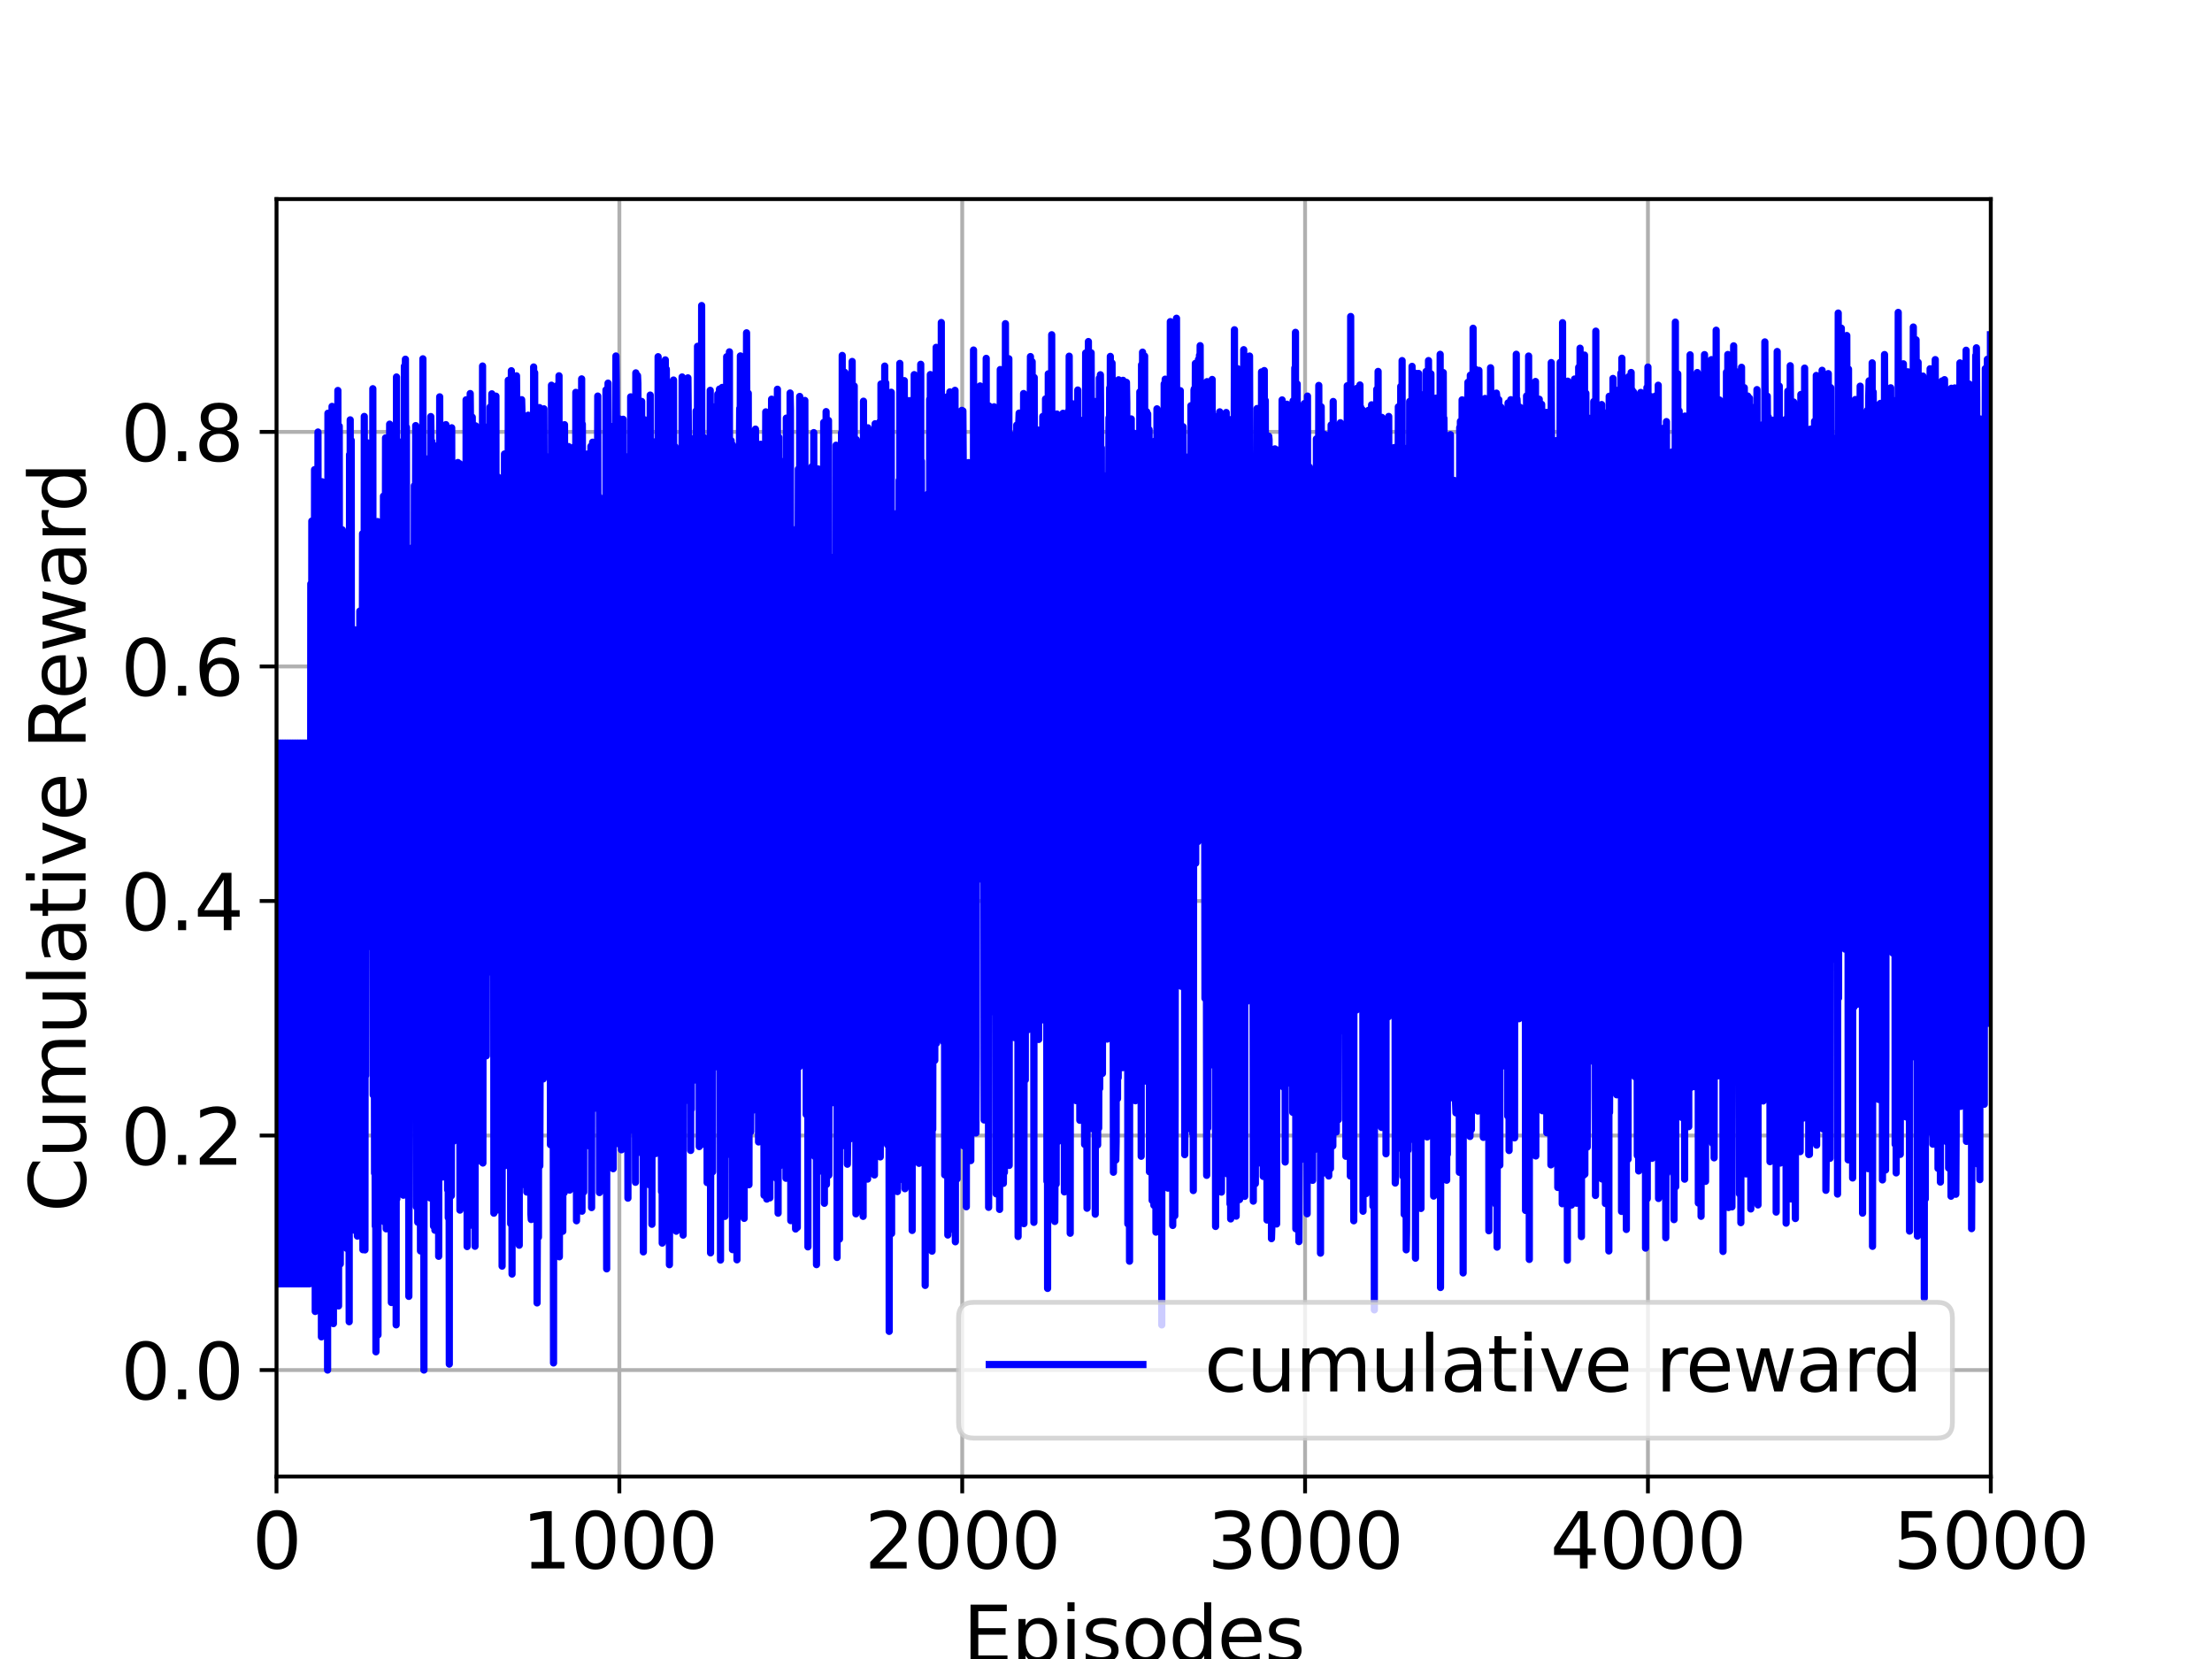 <?xml version="1.0" encoding="utf-8" standalone="no"?>
<!DOCTYPE svg PUBLIC "-//W3C//DTD SVG 1.1//EN"
  "http://www.w3.org/Graphics/SVG/1.1/DTD/svg11.dtd">
<svg xmlns:xlink="http://www.w3.org/1999/xlink" width="460.8pt" height="345.6pt" viewBox="0 0 460.8 345.6" xmlns="http://www.w3.org/2000/svg" version="1.1">
 <defs>
  <style type="text/css">*{stroke-linejoin: round; stroke-linecap: butt}</style>
 </defs>
 <g id="figure_1">
  <g id="patch_1">
   <path d="M 0 345.6 
L 460.8 345.6 
L 460.8 0 
L 0 0 
z
" style="fill: #ffffff"/>
  </g>
  <g id="axes_1">
   <g id="patch_2">
    <path d="M 57.6 307.584 
L 414.72 307.584 
L 414.72 41.472 
L 57.6 41.472 
z
" style="fill: #ffffff"/>
   </g>
   <g id="matplotlib.axis_1">
    <g id="xtick_1">
     <g id="line2d_1">
      <path d="M 57.6 307.584 
L 57.6 41.472 
" clip-path="url(#p7acad69453)" style="fill: none; stroke: #b0b0b0; stroke-width: 0.8; stroke-linecap: square"/>
     </g>
     <g id="line2d_2">
      <defs>
       <path id="m6b339270f6" d="M 0 0 
L 0 3.5 
" style="stroke: #000000; stroke-width: 0.8"/>
      </defs>
      <g>
       <use xlink:href="#m6b339270f6" x="57.6" y="307.584" style="stroke: #000000; stroke-width: 0.8"/>
      </g>
     </g>
     <g id="text_1">
      <!-- 0 -->
      <g transform="translate(52.51 326.741)scale(0.16 -0.16)">
       <defs>
        <path id="DejaVuSans-30" d="M 2034 4250 
Q 1547 4250 1301 3770 
Q 1056 3291 1056 2328 
Q 1056 1369 1301 889 
Q 1547 409 2034 409 
Q 2525 409 2770 889 
Q 3016 1369 3016 2328 
Q 3016 3291 2770 3770 
Q 2525 4250 2034 4250 
z
M 2034 4750 
Q 2819 4750 3233 4129 
Q 3647 3509 3647 2328 
Q 3647 1150 3233 529 
Q 2819 -91 2034 -91 
Q 1250 -91 836 529 
Q 422 1150 422 2328 
Q 422 3509 836 4129 
Q 1250 4750 2034 4750 
z
" transform="scale(0.016)"/>
       </defs>
       <use xlink:href="#DejaVuSans-30"/>
      </g>
     </g>
    </g>
    <g id="xtick_2">
     <g id="line2d_3">
      <path d="M 129.024 307.584 
L 129.024 41.472 
" clip-path="url(#p7acad69453)" style="fill: none; stroke: #b0b0b0; stroke-width: 0.8; stroke-linecap: square"/>
     </g>
     <g id="line2d_4">
      <g>
       <use xlink:href="#m6b339270f6" x="129.024" y="307.584" style="stroke: #000000; stroke-width: 0.8"/>
      </g>
     </g>
     <g id="text_2">
      <!-- 1000 -->
      <g transform="translate(108.664 326.741)scale(0.16 -0.16)">
       <defs>
        <path id="DejaVuSans-31" d="M 794 531 
L 1825 531 
L 1825 4091 
L 703 3866 
L 703 4441 
L 1819 4666 
L 2450 4666 
L 2450 531 
L 3481 531 
L 3481 0 
L 794 0 
L 794 531 
z
" transform="scale(0.016)"/>
       </defs>
       <use xlink:href="#DejaVuSans-31"/>
       <use xlink:href="#DejaVuSans-30" x="63.623"/>
       <use xlink:href="#DejaVuSans-30" x="127.246"/>
       <use xlink:href="#DejaVuSans-30" x="190.869"/>
      </g>
     </g>
    </g>
    <g id="xtick_3">
     <g id="line2d_5">
      <path d="M 200.448 307.584 
L 200.448 41.472 
" clip-path="url(#p7acad69453)" style="fill: none; stroke: #b0b0b0; stroke-width: 0.8; stroke-linecap: square"/>
     </g>
     <g id="line2d_6">
      <g>
       <use xlink:href="#m6b339270f6" x="200.448" y="307.584" style="stroke: #000000; stroke-width: 0.8"/>
      </g>
     </g>
     <g id="text_3">
      <!-- 2000 -->
      <g transform="translate(180.088 326.741)scale(0.16 -0.16)">
       <defs>
        <path id="DejaVuSans-32" d="M 1228 531 
L 3431 531 
L 3431 0 
L 469 0 
L 469 531 
Q 828 903 1448 1529 
Q 2069 2156 2228 2338 
Q 2531 2678 2651 2914 
Q 2772 3150 2772 3378 
Q 2772 3750 2511 3984 
Q 2250 4219 1831 4219 
Q 1534 4219 1204 4116 
Q 875 4013 500 3803 
L 500 4441 
Q 881 4594 1212 4672 
Q 1544 4750 1819 4750 
Q 2544 4750 2975 4387 
Q 3406 4025 3406 3419 
Q 3406 3131 3298 2873 
Q 3191 2616 2906 2266 
Q 2828 2175 2409 1742 
Q 1991 1309 1228 531 
z
" transform="scale(0.016)"/>
       </defs>
       <use xlink:href="#DejaVuSans-32"/>
       <use xlink:href="#DejaVuSans-30" x="63.623"/>
       <use xlink:href="#DejaVuSans-30" x="127.246"/>
       <use xlink:href="#DejaVuSans-30" x="190.869"/>
      </g>
     </g>
    </g>
    <g id="xtick_4">
     <g id="line2d_7">
      <path d="M 271.872 307.584 
L 271.872 41.472 
" clip-path="url(#p7acad69453)" style="fill: none; stroke: #b0b0b0; stroke-width: 0.8; stroke-linecap: square"/>
     </g>
     <g id="line2d_8">
      <g>
       <use xlink:href="#m6b339270f6" x="271.872" y="307.584" style="stroke: #000000; stroke-width: 0.8"/>
      </g>
     </g>
     <g id="text_4">
      <!-- 3000 -->
      <g transform="translate(251.512 326.741)scale(0.16 -0.16)">
       <defs>
        <path id="DejaVuSans-33" d="M 2597 2516 
Q 3050 2419 3304 2112 
Q 3559 1806 3559 1356 
Q 3559 666 3084 287 
Q 2609 -91 1734 -91 
Q 1441 -91 1130 -33 
Q 819 25 488 141 
L 488 750 
Q 750 597 1062 519 
Q 1375 441 1716 441 
Q 2309 441 2620 675 
Q 2931 909 2931 1356 
Q 2931 1769 2642 2001 
Q 2353 2234 1838 2234 
L 1294 2234 
L 1294 2753 
L 1863 2753 
Q 2328 2753 2575 2939 
Q 2822 3125 2822 3475 
Q 2822 3834 2567 4026 
Q 2313 4219 1838 4219 
Q 1578 4219 1281 4162 
Q 984 4106 628 3988 
L 628 4550 
Q 988 4650 1302 4700 
Q 1616 4750 1894 4750 
Q 2613 4750 3031 4423 
Q 3450 4097 3450 3541 
Q 3450 3153 3228 2886 
Q 3006 2619 2597 2516 
z
" transform="scale(0.016)"/>
       </defs>
       <use xlink:href="#DejaVuSans-33"/>
       <use xlink:href="#DejaVuSans-30" x="63.623"/>
       <use xlink:href="#DejaVuSans-30" x="127.246"/>
       <use xlink:href="#DejaVuSans-30" x="190.869"/>
      </g>
     </g>
    </g>
    <g id="xtick_5">
     <g id="line2d_9">
      <path d="M 343.296 307.584 
L 343.296 41.472 
" clip-path="url(#p7acad69453)" style="fill: none; stroke: #b0b0b0; stroke-width: 0.8; stroke-linecap: square"/>
     </g>
     <g id="line2d_10">
      <g>
       <use xlink:href="#m6b339270f6" x="343.296" y="307.584" style="stroke: #000000; stroke-width: 0.8"/>
      </g>
     </g>
     <g id="text_5">
      <!-- 4000 -->
      <g transform="translate(322.936 326.741)scale(0.16 -0.16)">
       <defs>
        <path id="DejaVuSans-34" d="M 2419 4116 
L 825 1625 
L 2419 1625 
L 2419 4116 
z
M 2253 4666 
L 3047 4666 
L 3047 1625 
L 3713 1625 
L 3713 1100 
L 3047 1100 
L 3047 0 
L 2419 0 
L 2419 1100 
L 313 1100 
L 313 1709 
L 2253 4666 
z
" transform="scale(0.016)"/>
       </defs>
       <use xlink:href="#DejaVuSans-34"/>
       <use xlink:href="#DejaVuSans-30" x="63.623"/>
       <use xlink:href="#DejaVuSans-30" x="127.246"/>
       <use xlink:href="#DejaVuSans-30" x="190.869"/>
      </g>
     </g>
    </g>
    <g id="xtick_6">
     <g id="line2d_11">
      <path d="M 414.72 307.584 
L 414.72 41.472 
" clip-path="url(#p7acad69453)" style="fill: none; stroke: #b0b0b0; stroke-width: 0.8; stroke-linecap: square"/>
     </g>
     <g id="line2d_12">
      <g>
       <use xlink:href="#m6b339270f6" x="414.72" y="307.584" style="stroke: #000000; stroke-width: 0.8"/>
      </g>
     </g>
     <g id="text_6">
      <!-- 5000 -->
      <g transform="translate(394.36 326.741)scale(0.16 -0.16)">
       <defs>
        <path id="DejaVuSans-35" d="M 691 4666 
L 3169 4666 
L 3169 4134 
L 1269 4134 
L 1269 2991 
Q 1406 3038 1543 3061 
Q 1681 3084 1819 3084 
Q 2600 3084 3056 2656 
Q 3513 2228 3513 1497 
Q 3513 744 3044 326 
Q 2575 -91 1722 -91 
Q 1428 -91 1123 -41 
Q 819 9 494 109 
L 494 744 
Q 775 591 1075 516 
Q 1375 441 1709 441 
Q 2250 441 2565 725 
Q 2881 1009 2881 1497 
Q 2881 1984 2565 2268 
Q 2250 2553 1709 2553 
Q 1456 2553 1204 2497 
Q 953 2441 691 2322 
L 691 4666 
z
" transform="scale(0.016)"/>
       </defs>
       <use xlink:href="#DejaVuSans-35"/>
       <use xlink:href="#DejaVuSans-30" x="63.623"/>
       <use xlink:href="#DejaVuSans-30" x="127.246"/>
       <use xlink:href="#DejaVuSans-30" x="190.869"/>
      </g>
     </g>
    </g>
    <g id="text_7">
     <!-- Episodes -->
     <g transform="translate(200.572 346.226)scale(0.16 -0.16)">
      <defs>
       <path id="DejaVuSans-45" d="M 628 4666 
L 3578 4666 
L 3578 4134 
L 1259 4134 
L 1259 2753 
L 3481 2753 
L 3481 2222 
L 1259 2222 
L 1259 531 
L 3634 531 
L 3634 0 
L 628 0 
L 628 4666 
z
" transform="scale(0.016)"/>
       <path id="DejaVuSans-70" d="M 1159 525 
L 1159 -1331 
L 581 -1331 
L 581 3500 
L 1159 3500 
L 1159 2969 
Q 1341 3281 1617 3432 
Q 1894 3584 2278 3584 
Q 2916 3584 3314 3078 
Q 3713 2572 3713 1747 
Q 3713 922 3314 415 
Q 2916 -91 2278 -91 
Q 1894 -91 1617 61 
Q 1341 213 1159 525 
z
M 3116 1747 
Q 3116 2381 2855 2742 
Q 2594 3103 2138 3103 
Q 1681 3103 1420 2742 
Q 1159 2381 1159 1747 
Q 1159 1113 1420 752 
Q 1681 391 2138 391 
Q 2594 391 2855 752 
Q 3116 1113 3116 1747 
z
" transform="scale(0.016)"/>
       <path id="DejaVuSans-69" d="M 603 3500 
L 1178 3500 
L 1178 0 
L 603 0 
L 603 3500 
z
M 603 4863 
L 1178 4863 
L 1178 4134 
L 603 4134 
L 603 4863 
z
" transform="scale(0.016)"/>
       <path id="DejaVuSans-73" d="M 2834 3397 
L 2834 2853 
Q 2591 2978 2328 3040 
Q 2066 3103 1784 3103 
Q 1356 3103 1142 2972 
Q 928 2841 928 2578 
Q 928 2378 1081 2264 
Q 1234 2150 1697 2047 
L 1894 2003 
Q 2506 1872 2764 1633 
Q 3022 1394 3022 966 
Q 3022 478 2636 193 
Q 2250 -91 1575 -91 
Q 1294 -91 989 -36 
Q 684 19 347 128 
L 347 722 
Q 666 556 975 473 
Q 1284 391 1588 391 
Q 1994 391 2212 530 
Q 2431 669 2431 922 
Q 2431 1156 2273 1281 
Q 2116 1406 1581 1522 
L 1381 1569 
Q 847 1681 609 1914 
Q 372 2147 372 2553 
Q 372 3047 722 3315 
Q 1072 3584 1716 3584 
Q 2034 3584 2315 3537 
Q 2597 3491 2834 3397 
z
" transform="scale(0.016)"/>
       <path id="DejaVuSans-6f" d="M 1959 3097 
Q 1497 3097 1228 2736 
Q 959 2375 959 1747 
Q 959 1119 1226 758 
Q 1494 397 1959 397 
Q 2419 397 2687 759 
Q 2956 1122 2956 1747 
Q 2956 2369 2687 2733 
Q 2419 3097 1959 3097 
z
M 1959 3584 
Q 2709 3584 3137 3096 
Q 3566 2609 3566 1747 
Q 3566 888 3137 398 
Q 2709 -91 1959 -91 
Q 1206 -91 779 398 
Q 353 888 353 1747 
Q 353 2609 779 3096 
Q 1206 3584 1959 3584 
z
" transform="scale(0.016)"/>
       <path id="DejaVuSans-64" d="M 2906 2969 
L 2906 4863 
L 3481 4863 
L 3481 0 
L 2906 0 
L 2906 525 
Q 2725 213 2448 61 
Q 2172 -91 1784 -91 
Q 1150 -91 751 415 
Q 353 922 353 1747 
Q 353 2572 751 3078 
Q 1150 3584 1784 3584 
Q 2172 3584 2448 3432 
Q 2725 3281 2906 2969 
z
M 947 1747 
Q 947 1113 1208 752 
Q 1469 391 1925 391 
Q 2381 391 2643 752 
Q 2906 1113 2906 1747 
Q 2906 2381 2643 2742 
Q 2381 3103 1925 3103 
Q 1469 3103 1208 2742 
Q 947 2381 947 1747 
z
" transform="scale(0.016)"/>
       <path id="DejaVuSans-65" d="M 3597 1894 
L 3597 1613 
L 953 1613 
Q 991 1019 1311 708 
Q 1631 397 2203 397 
Q 2534 397 2845 478 
Q 3156 559 3463 722 
L 3463 178 
Q 3153 47 2828 -22 
Q 2503 -91 2169 -91 
Q 1331 -91 842 396 
Q 353 884 353 1716 
Q 353 2575 817 3079 
Q 1281 3584 2069 3584 
Q 2775 3584 3186 3129 
Q 3597 2675 3597 1894 
z
M 3022 2063 
Q 3016 2534 2758 2815 
Q 2500 3097 2075 3097 
Q 1594 3097 1305 2825 
Q 1016 2553 972 2059 
L 3022 2063 
z
" transform="scale(0.016)"/>
      </defs>
      <use xlink:href="#DejaVuSans-45"/>
      <use xlink:href="#DejaVuSans-70" x="63.184"/>
      <use xlink:href="#DejaVuSans-69" x="126.66"/>
      <use xlink:href="#DejaVuSans-73" x="154.443"/>
      <use xlink:href="#DejaVuSans-6f" x="206.543"/>
      <use xlink:href="#DejaVuSans-64" x="267.725"/>
      <use xlink:href="#DejaVuSans-65" x="331.201"/>
      <use xlink:href="#DejaVuSans-73" x="392.725"/>
     </g>
    </g>
   </g>
   <g id="matplotlib.axis_2">
    <g id="ytick_1">
     <g id="line2d_13">
      <path d="M 57.6 285.408 
L 414.72 285.408 
" clip-path="url(#p7acad69453)" style="fill: none; stroke: #b0b0b0; stroke-width: 0.8; stroke-linecap: square"/>
     </g>
     <g id="line2d_14">
      <defs>
       <path id="m536f342132" d="M 0 0 
L -3.5 0 
" style="stroke: #000000; stroke-width: 0.8"/>
      </defs>
      <g>
       <use xlink:href="#m536f342132" x="57.6" y="285.408" style="stroke: #000000; stroke-width: 0.8"/>
      </g>
     </g>
     <g id="text_8">
      <!-- 0.0 -->
      <g transform="translate(25.155 291.487)scale(0.16 -0.16)">
       <defs>
        <path id="DejaVuSans-2e" d="M 684 794 
L 1344 794 
L 1344 0 
L 684 0 
L 684 794 
z
" transform="scale(0.016)"/>
       </defs>
       <use xlink:href="#DejaVuSans-30"/>
       <use xlink:href="#DejaVuSans-2e" x="63.623"/>
       <use xlink:href="#DejaVuSans-30" x="95.41"/>
      </g>
     </g>
    </g>
    <g id="ytick_2">
     <g id="line2d_15">
      <path d="M 57.6 236.549 
L 414.72 236.549 
" clip-path="url(#p7acad69453)" style="fill: none; stroke: #b0b0b0; stroke-width: 0.8; stroke-linecap: square"/>
     </g>
     <g id="line2d_16">
      <g>
       <use xlink:href="#m536f342132" x="57.6" y="236.549" style="stroke: #000000; stroke-width: 0.8"/>
      </g>
     </g>
     <g id="text_9">
      <!-- 0.2 -->
      <g transform="translate(25.155 242.628)scale(0.16 -0.16)">
       <use xlink:href="#DejaVuSans-30"/>
       <use xlink:href="#DejaVuSans-2e" x="63.623"/>
       <use xlink:href="#DejaVuSans-32" x="95.41"/>
      </g>
     </g>
    </g>
    <g id="ytick_3">
     <g id="line2d_17">
      <path d="M 57.6 187.69 
L 414.72 187.69 
" clip-path="url(#p7acad69453)" style="fill: none; stroke: #b0b0b0; stroke-width: 0.8; stroke-linecap: square"/>
     </g>
     <g id="line2d_18">
      <g>
       <use xlink:href="#m536f342132" x="57.6" y="187.69" style="stroke: #000000; stroke-width: 0.8"/>
      </g>
     </g>
     <g id="text_10">
      <!-- 0.4 -->
      <g transform="translate(25.155 193.769)scale(0.16 -0.16)">
       <use xlink:href="#DejaVuSans-30"/>
       <use xlink:href="#DejaVuSans-2e" x="63.623"/>
       <use xlink:href="#DejaVuSans-34" x="95.41"/>
      </g>
     </g>
    </g>
    <g id="ytick_4">
     <g id="line2d_19">
      <path d="M 57.6 138.831 
L 414.72 138.831 
" clip-path="url(#p7acad69453)" style="fill: none; stroke: #b0b0b0; stroke-width: 0.8; stroke-linecap: square"/>
     </g>
     <g id="line2d_20">
      <g>
       <use xlink:href="#m536f342132" x="57.6" y="138.831" style="stroke: #000000; stroke-width: 0.8"/>
      </g>
     </g>
     <g id="text_11">
      <!-- 0.6 -->
      <g transform="translate(25.155 144.91)scale(0.16 -0.16)">
       <defs>
        <path id="DejaVuSans-36" d="M 2113 2584 
Q 1688 2584 1439 2293 
Q 1191 2003 1191 1497 
Q 1191 994 1439 701 
Q 1688 409 2113 409 
Q 2538 409 2786 701 
Q 3034 994 3034 1497 
Q 3034 2003 2786 2293 
Q 2538 2584 2113 2584 
z
M 3366 4563 
L 3366 3988 
Q 3128 4100 2886 4159 
Q 2644 4219 2406 4219 
Q 1781 4219 1451 3797 
Q 1122 3375 1075 2522 
Q 1259 2794 1537 2939 
Q 1816 3084 2150 3084 
Q 2853 3084 3261 2657 
Q 3669 2231 3669 1497 
Q 3669 778 3244 343 
Q 2819 -91 2113 -91 
Q 1303 -91 875 529 
Q 447 1150 447 2328 
Q 447 3434 972 4092 
Q 1497 4750 2381 4750 
Q 2619 4750 2861 4703 
Q 3103 4656 3366 4563 
z
" transform="scale(0.016)"/>
       </defs>
       <use xlink:href="#DejaVuSans-30"/>
       <use xlink:href="#DejaVuSans-2e" x="63.623"/>
       <use xlink:href="#DejaVuSans-36" x="95.41"/>
      </g>
     </g>
    </g>
    <g id="ytick_5">
     <g id="line2d_21">
      <path d="M 57.6 89.973 
L 414.72 89.973 
" clip-path="url(#p7acad69453)" style="fill: none; stroke: #b0b0b0; stroke-width: 0.8; stroke-linecap: square"/>
     </g>
     <g id="line2d_22">
      <g>
       <use xlink:href="#m536f342132" x="57.6" y="89.973" style="stroke: #000000; stroke-width: 0.8"/>
      </g>
     </g>
     <g id="text_12">
      <!-- 0.8 -->
      <g transform="translate(25.155 96.051)scale(0.16 -0.16)">
       <defs>
        <path id="DejaVuSans-38" d="M 2034 2216 
Q 1584 2216 1326 1975 
Q 1069 1734 1069 1313 
Q 1069 891 1326 650 
Q 1584 409 2034 409 
Q 2484 409 2743 651 
Q 3003 894 3003 1313 
Q 3003 1734 2745 1975 
Q 2488 2216 2034 2216 
z
M 1403 2484 
Q 997 2584 770 2862 
Q 544 3141 544 3541 
Q 544 4100 942 4425 
Q 1341 4750 2034 4750 
Q 2731 4750 3128 4425 
Q 3525 4100 3525 3541 
Q 3525 3141 3298 2862 
Q 3072 2584 2669 2484 
Q 3125 2378 3379 2068 
Q 3634 1759 3634 1313 
Q 3634 634 3220 271 
Q 2806 -91 2034 -91 
Q 1263 -91 848 271 
Q 434 634 434 1313 
Q 434 1759 690 2068 
Q 947 2378 1403 2484 
z
M 1172 3481 
Q 1172 3119 1398 2916 
Q 1625 2713 2034 2713 
Q 2441 2713 2670 2916 
Q 2900 3119 2900 3481 
Q 2900 3844 2670 4047 
Q 2441 4250 2034 4250 
Q 1625 4250 1398 4047 
Q 1172 3844 1172 3481 
z
" transform="scale(0.016)"/>
       </defs>
       <use xlink:href="#DejaVuSans-30"/>
       <use xlink:href="#DejaVuSans-2e" x="63.623"/>
       <use xlink:href="#DejaVuSans-38" x="95.41"/>
      </g>
     </g>
    </g>
    <g id="text_13">
     <!-- Cumulative Reward -->
     <g transform="translate(17.828 252.524)rotate(-90)scale(0.16 -0.16)">
      <defs>
       <path id="DejaVuSans-43" d="M 4122 4306 
L 4122 3641 
Q 3803 3938 3442 4084 
Q 3081 4231 2675 4231 
Q 1875 4231 1450 3742 
Q 1025 3253 1025 2328 
Q 1025 1406 1450 917 
Q 1875 428 2675 428 
Q 3081 428 3442 575 
Q 3803 722 4122 1019 
L 4122 359 
Q 3791 134 3420 21 
Q 3050 -91 2638 -91 
Q 1578 -91 968 557 
Q 359 1206 359 2328 
Q 359 3453 968 4101 
Q 1578 4750 2638 4750 
Q 3056 4750 3426 4639 
Q 3797 4528 4122 4306 
z
" transform="scale(0.016)"/>
       <path id="DejaVuSans-75" d="M 544 1381 
L 544 3500 
L 1119 3500 
L 1119 1403 
Q 1119 906 1312 657 
Q 1506 409 1894 409 
Q 2359 409 2629 706 
Q 2900 1003 2900 1516 
L 2900 3500 
L 3475 3500 
L 3475 0 
L 2900 0 
L 2900 538 
Q 2691 219 2414 64 
Q 2138 -91 1772 -91 
Q 1169 -91 856 284 
Q 544 659 544 1381 
z
M 1991 3584 
L 1991 3584 
z
" transform="scale(0.016)"/>
       <path id="DejaVuSans-6d" d="M 3328 2828 
Q 3544 3216 3844 3400 
Q 4144 3584 4550 3584 
Q 5097 3584 5394 3201 
Q 5691 2819 5691 2113 
L 5691 0 
L 5113 0 
L 5113 2094 
Q 5113 2597 4934 2840 
Q 4756 3084 4391 3084 
Q 3944 3084 3684 2787 
Q 3425 2491 3425 1978 
L 3425 0 
L 2847 0 
L 2847 2094 
Q 2847 2600 2669 2842 
Q 2491 3084 2119 3084 
Q 1678 3084 1418 2786 
Q 1159 2488 1159 1978 
L 1159 0 
L 581 0 
L 581 3500 
L 1159 3500 
L 1159 2956 
Q 1356 3278 1631 3431 
Q 1906 3584 2284 3584 
Q 2666 3584 2933 3390 
Q 3200 3197 3328 2828 
z
" transform="scale(0.016)"/>
       <path id="DejaVuSans-6c" d="M 603 4863 
L 1178 4863 
L 1178 0 
L 603 0 
L 603 4863 
z
" transform="scale(0.016)"/>
       <path id="DejaVuSans-61" d="M 2194 1759 
Q 1497 1759 1228 1600 
Q 959 1441 959 1056 
Q 959 750 1161 570 
Q 1363 391 1709 391 
Q 2188 391 2477 730 
Q 2766 1069 2766 1631 
L 2766 1759 
L 2194 1759 
z
M 3341 1997 
L 3341 0 
L 2766 0 
L 2766 531 
Q 2569 213 2275 61 
Q 1981 -91 1556 -91 
Q 1019 -91 701 211 
Q 384 513 384 1019 
Q 384 1609 779 1909 
Q 1175 2209 1959 2209 
L 2766 2209 
L 2766 2266 
Q 2766 2663 2505 2880 
Q 2244 3097 1772 3097 
Q 1472 3097 1187 3025 
Q 903 2953 641 2809 
L 641 3341 
Q 956 3463 1253 3523 
Q 1550 3584 1831 3584 
Q 2591 3584 2966 3190 
Q 3341 2797 3341 1997 
z
" transform="scale(0.016)"/>
       <path id="DejaVuSans-74" d="M 1172 4494 
L 1172 3500 
L 2356 3500 
L 2356 3053 
L 1172 3053 
L 1172 1153 
Q 1172 725 1289 603 
Q 1406 481 1766 481 
L 2356 481 
L 2356 0 
L 1766 0 
Q 1100 0 847 248 
Q 594 497 594 1153 
L 594 3053 
L 172 3053 
L 172 3500 
L 594 3500 
L 594 4494 
L 1172 4494 
z
" transform="scale(0.016)"/>
       <path id="DejaVuSans-76" d="M 191 3500 
L 800 3500 
L 1894 563 
L 2988 3500 
L 3597 3500 
L 2284 0 
L 1503 0 
L 191 3500 
z
" transform="scale(0.016)"/>
       <path id="DejaVuSans-20" transform="scale(0.016)"/>
       <path id="DejaVuSans-52" d="M 2841 2188 
Q 3044 2119 3236 1894 
Q 3428 1669 3622 1275 
L 4263 0 
L 3584 0 
L 2988 1197 
Q 2756 1666 2539 1819 
Q 2322 1972 1947 1972 
L 1259 1972 
L 1259 0 
L 628 0 
L 628 4666 
L 2053 4666 
Q 2853 4666 3247 4331 
Q 3641 3997 3641 3322 
Q 3641 2881 3436 2590 
Q 3231 2300 2841 2188 
z
M 1259 4147 
L 1259 2491 
L 2053 2491 
Q 2509 2491 2742 2702 
Q 2975 2913 2975 3322 
Q 2975 3731 2742 3939 
Q 2509 4147 2053 4147 
L 1259 4147 
z
" transform="scale(0.016)"/>
       <path id="DejaVuSans-77" d="M 269 3500 
L 844 3500 
L 1563 769 
L 2278 3500 
L 2956 3500 
L 3675 769 
L 4391 3500 
L 4966 3500 
L 4050 0 
L 3372 0 
L 2619 2869 
L 1863 0 
L 1184 0 
L 269 3500 
z
" transform="scale(0.016)"/>
       <path id="DejaVuSans-72" d="M 2631 2963 
Q 2534 3019 2420 3045 
Q 2306 3072 2169 3072 
Q 1681 3072 1420 2755 
Q 1159 2438 1159 1844 
L 1159 0 
L 581 0 
L 581 3500 
L 1159 3500 
L 1159 2956 
Q 1341 3275 1631 3429 
Q 1922 3584 2338 3584 
Q 2397 3584 2469 3576 
Q 2541 3569 2628 3553 
L 2631 2963 
z
" transform="scale(0.016)"/>
      </defs>
      <use xlink:href="#DejaVuSans-43"/>
      <use xlink:href="#DejaVuSans-75" x="69.824"/>
      <use xlink:href="#DejaVuSans-6d" x="133.203"/>
      <use xlink:href="#DejaVuSans-75" x="230.615"/>
      <use xlink:href="#DejaVuSans-6c" x="293.994"/>
      <use xlink:href="#DejaVuSans-61" x="321.777"/>
      <use xlink:href="#DejaVuSans-74" x="383.057"/>
      <use xlink:href="#DejaVuSans-69" x="422.266"/>
      <use xlink:href="#DejaVuSans-76" x="450.049"/>
      <use xlink:href="#DejaVuSans-65" x="509.229"/>
      <use xlink:href="#DejaVuSans-20" x="570.752"/>
      <use xlink:href="#DejaVuSans-52" x="602.539"/>
      <use xlink:href="#DejaVuSans-65" x="667.521"/>
      <use xlink:href="#DejaVuSans-77" x="729.045"/>
      <use xlink:href="#DejaVuSans-61" x="810.832"/>
      <use xlink:href="#DejaVuSans-72" x="872.111"/>
      <use xlink:href="#DejaVuSans-64" x="911.475"/>
     </g>
    </g>
   </g>
   <g id="line2d_23">
    <path d="M 57.6 267.457 
L 57.671 259.181 
L 57.743 154.794 
L 57.886 267.457 
L 57.957 259.181 
L 58.029 154.794 
L 58.171 267.457 
L 58.243 259.181 
L 58.314 154.794 
L 58.457 267.457 
L 58.529 259.181 
L 58.6 154.794 
L 58.743 267.457 
L 58.814 259.181 
L 58.886 154.794 
L 59.028 267.457 
L 59.1 259.181 
L 59.171 154.794 
L 59.314 267.457 
L 59.386 259.181 
L 59.457 154.794 
L 59.6 267.457 
L 59.671 259.181 
L 59.743 154.794 
L 59.886 267.457 
L 59.957 259.181 
L 60.028 154.794 
L 60.171 267.457 
L 60.243 259.181 
L 60.314 154.794 
L 60.457 267.457 
L 60.528 259.181 
L 60.6 154.794 
L 60.743 267.457 
L 60.814 259.181 
L 60.886 154.794 
L 61.028 267.457 
L 61.1 259.181 
L 61.171 154.794 
L 61.314 267.457 
L 61.385 259.181 
L 61.457 154.794 
L 61.6 267.457 
L 61.671 259.181 
L 61.743 154.794 
L 61.885 267.457 
L 61.957 259.181 
L 62.028 154.794 
L 62.171 267.457 
L 62.243 259.181 
L 62.314 154.794 
L 62.457 267.457 
L 62.528 259.181 
L 62.6 154.794 
L 62.743 267.457 
L 62.814 259.181 
L 62.885 154.794 
L 63.028 267.457 
L 63.1 259.181 
L 63.171 154.794 
L 63.314 267.457 
L 63.385 259.181 
L 63.457 154.794 
L 63.6 267.457 
L 63.671 259.181 
L 63.742 154.794 
L 63.885 267.457 
L 63.957 259.181 
L 64.028 154.794 
L 64.171 267.457 
L 64.242 259.181 
L 64.314 154.794 
L 64.457 267.457 
L 64.528 259.181 
L 64.6 154.794 
L 64.671 239.933 
L 64.742 121.628 
L 64.814 178.12 
L 64.885 245.823 
L 64.957 108.542 
L 65.1 244.211 
L 65.242 212.787 
L 65.314 221.939 
L 65.385 252.143 
L 65.528 97.833 
L 65.671 273.201 
L 65.814 138.568 
L 65.885 148.558 
L 65.957 248.089 
L 66.028 162.763 
L 66.099 234.161 
L 66.171 203.212 
L 66.242 89.999 
L 66.314 164.53 
L 66.385 126.9 
L 66.457 121.848 
L 66.599 244.652 
L 66.671 131.245 
L 66.742 163.179 
L 66.814 254.156 
L 66.885 135.61 
L 66.957 278.497 
L 67.099 100.357 
L 67.171 138.329 
L 67.242 241.069 
L 67.385 102.505 
L 67.528 145.909 
L 67.599 244.776 
L 67.814 115.297 
L 67.885 270.668 
L 67.956 143.806 
L 68.028 243.12 
L 68.171 117.489 
L 68.242 285.408 
L 68.314 86.082 
L 68.385 91.719 
L 68.456 135.821 
L 68.528 87.303 
L 68.599 93.812 
L 68.742 243.554 
L 68.814 131.787 
L 68.885 260.705 
L 68.956 199.764 
L 69.028 259.739 
L 69.171 84.659 
L 69.242 146.09 
L 69.314 92.427 
L 69.456 275.736 
L 69.599 138.573 
L 69.671 127.277 
L 69.742 160.391 
L 69.814 132.337 
L 69.885 140.135 
L 69.956 236.251 
L 70.028 228.367 
L 70.099 91.606 
L 70.171 144.395 
L 70.242 144.059 
L 70.313 234.469 
L 70.385 81.342 
L 70.528 272.052 
L 70.671 88.78 
L 70.885 263.324 
L 70.956 209.752 
L 71.171 142.122 
L 71.242 149.969 
L 71.313 110.366 
L 71.385 252.113 
L 71.456 225.303 
L 71.528 228.276 
L 71.671 144.415 
L 71.742 256.259 
L 71.813 139.413 
L 71.885 142.794 
L 71.956 251.73 
L 72.028 197.109 
L 72.17 155.335 
L 72.242 260.075 
L 72.313 254.155 
L 72.385 231.302 
L 72.456 124.274 
L 72.528 133.596 
L 72.742 275.343 
L 72.813 94.694 
L 72.885 238.394 
L 72.956 87.46 
L 73.099 256.232 
L 73.17 91.738 
L 73.242 230.659 
L 73.313 163.547 
L 73.456 150.203 
L 73.599 232.69 
L 73.67 147.444 
L 73.742 177.554 
L 73.813 140.319 
L 73.885 256.298 
L 73.956 131.211 
L 74.028 181.244 
L 74.17 141.823 
L 74.242 245.352 
L 74.313 190.094 
L 74.385 205.286 
L 74.456 257.505 
L 74.527 195.991 
L 74.599 251.794 
L 74.67 242.035 
L 74.742 215.676 
L 74.813 242.766 
L 74.885 231.144 
L 74.956 127.297 
L 75.027 154.541 
L 75.099 243.784 
L 75.17 131.56 
L 75.242 137.02 
L 75.313 241.827 
L 75.527 111.172 
L 75.599 260.34 
L 75.67 118.995 
L 75.813 230.337 
L 75.885 86.75 
L 76.027 260.377 
L 76.099 153.142 
L 76.17 224.069 
L 76.313 105.868 
L 76.456 197.366 
L 76.527 92.246 
L 76.599 182.153 
L 76.67 156.351 
L 76.742 172.688 
L 76.813 147.193 
L 76.884 164.165 
L 77.027 108.632 
L 77.099 195.495 
L 77.242 113.235 
L 77.313 121.755 
L 77.384 172.198 
L 77.456 170.877 
L 77.527 92.489 
L 77.599 185.237 
L 77.67 80.974 
L 77.742 228.096 
L 77.813 180.535 
L 77.884 139.829 
L 78.027 244.392 
L 78.099 220.698 
L 78.17 255.405 
L 78.242 219.778 
L 78.313 281.607 
L 78.456 128.852 
L 78.527 240.984 
L 78.599 199.485 
L 78.67 108.649 
L 78.742 278.093 
L 78.813 174.929 
L 78.884 249.504 
L 78.956 121.051 
L 79.027 152.972 
L 79.099 122.978 
L 79.17 193.028 
L 79.241 191.55 
L 79.313 202.992 
L 79.384 109.094 
L 79.456 249.063 
L 79.527 154.664 
L 79.67 248.894 
L 79.741 123.545 
L 79.813 231.673 
L 79.884 103.34 
L 80.027 248.919 
L 80.099 254.568 
L 80.241 156.311 
L 80.313 91.218 
L 80.384 125.672 
L 80.456 255.996 
L 80.527 250.274 
L 80.599 114.99 
L 80.67 205.984 
L 80.741 169.904 
L 80.813 141.363 
L 80.884 169.482 
L 80.956 105.714 
L 81.027 114.169 
L 81.098 243.991 
L 81.17 88.356 
L 81.241 98.463 
L 81.527 271.335 
L 81.598 177.839 
L 81.67 202.058 
L 81.741 205.01 
L 81.813 94.811 
L 81.956 252.505 
L 82.098 97.347 
L 82.17 126.425 
L 82.241 263.093 
L 82.313 90.914 
L 82.384 109.077 
L 82.456 146.726 
L 82.527 275.993 
L 82.598 78.53 
L 82.67 249.761 
L 82.813 116.101 
L 82.884 243.206 
L 82.956 221.822 
L 83.098 145.97 
L 83.17 220.85 
L 83.241 199.363 
L 83.313 228.24 
L 83.527 94.061 
L 83.598 139.594 
L 83.67 95.511 
L 83.884 225.086 
L 83.955 91.863 
L 84.027 248.987 
L 84.098 112.15 
L 84.17 127.074 
L 84.241 76.284 
L 84.313 223.808 
L 84.455 74.829 
L 84.527 109.193 
L 84.598 93.873 
L 84.67 89.01 
L 84.741 217.576 
L 84.813 120.38 
L 84.884 145.261 
L 84.955 197.845 
L 85.027 142.554 
L 85.17 270.058 
L 85.241 227.43 
L 85.313 164.656 
L 85.384 232.148 
L 85.455 131.103 
L 85.527 162.396 
L 85.598 173.136 
L 85.67 127.737 
L 85.812 229.746 
L 85.884 128.902 
L 85.955 207.584 
L 86.027 113.999 
L 86.098 115.407 
L 86.17 213.108 
L 86.241 185.694 
L 86.312 101.185 
L 86.384 209.044 
L 86.598 88.659 
L 86.67 113.683 
L 86.741 251.412 
L 86.812 90.626 
L 86.884 227.755 
L 86.955 102.692 
L 87.027 254.62 
L 87.098 116.276 
L 87.17 123.857 
L 87.241 120.67 
L 87.312 124.738 
L 87.384 92.517 
L 87.598 260.59 
L 87.67 202.108 
L 87.741 115.509 
L 87.812 243.418 
L 87.884 110.805 
L 87.955 136.625 
L 88.027 143.803 
L 88.098 74.743 
L 88.312 285.408 
L 88.384 125.62 
L 88.455 220.735 
L 88.527 151.666 
L 88.598 223.762 
L 88.669 102.214 
L 88.741 131.311 
L 88.812 184.769 
L 88.884 120.765 
L 88.955 249.384 
L 89.027 143.158 
L 89.098 237.524 
L 89.169 146.781 
L 89.241 164.973 
L 89.312 158.351 
L 89.384 246.885 
L 89.455 217.872 
L 89.527 95.308 
L 89.598 249.551 
L 89.741 86.778 
L 89.812 94.044 
L 89.884 120.134 
L 89.955 91.949 
L 90.241 236.355 
L 90.312 255.436 
L 90.455 103.405 
L 90.526 95.508 
L 90.598 256.28 
L 90.669 95.908 
L 90.741 112.948 
L 90.812 92.918 
L 90.884 94.085 
L 90.955 102.056 
L 91.098 253.732 
L 91.169 135.212 
L 91.241 140.364 
L 91.312 99.135 
L 91.384 261.711 
L 91.598 82.666 
L 91.812 242.682 
L 92.026 96.429 
L 92.241 245.188 
L 92.312 136.88 
L 92.383 213.855 
L 92.455 105.924 
L 92.526 151.556 
L 92.598 181.828 
L 92.669 129.652 
L 92.741 157.021 
L 92.812 186.677 
L 92.883 88.455 
L 92.955 99.64 
L 93.098 215.664 
L 93.169 97.041 
L 93.241 247.854 
L 93.312 157.461 
L 93.383 253.66 
L 93.455 186.736 
L 93.526 203.578 
L 93.598 284.172 
L 93.669 129.203 
L 93.741 152.077 
L 93.812 158.94 
L 93.883 225.057 
L 93.955 97.619 
L 94.026 249.097 
L 94.098 89.113 
L 94.169 136.922 
L 94.241 123.014 
L 94.312 212.705 
L 94.383 160.059 
L 94.455 164.216 
L 94.526 237.705 
L 94.669 146.636 
L 94.74 157.808 
L 94.812 138.51 
L 94.883 236.754 
L 95.026 111.155 
L 95.098 130.222 
L 95.169 233.639 
L 95.312 101.652 
L 95.383 96.348 
L 95.526 131.403 
L 95.598 105.788 
L 95.669 177.293 
L 95.74 96.597 
L 95.812 252.093 
L 95.883 200.056 
L 95.955 251.744 
L 96.026 175.644 
L 96.098 229.071 
L 96.24 111.599 
L 96.383 182.611 
L 96.526 134.07 
L 96.598 225.715 
L 96.669 190.483 
L 96.74 194.149 
L 96.812 237.831 
L 96.955 155.485 
L 97.026 235.347 
L 97.097 83.285 
L 97.169 166.63 
L 97.24 124.553 
L 97.312 259.681 
L 97.526 106.934 
L 97.597 131.626 
L 97.669 101.894 
L 97.74 255.331 
L 97.812 92.903 
L 97.883 253.467 
L 97.955 81.981 
L 98.026 89.329 
L 98.097 97.613 
L 98.169 179.31 
L 98.383 86.899 
L 98.526 117.647 
L 98.597 250.928 
L 98.669 166.488 
L 98.74 188.512 
L 98.812 188.19 
L 98.883 166.598 
L 98.954 259.625 
L 99.097 88.716 
L 99.169 233.253 
L 99.24 121.974 
L 99.312 216.2 
L 99.454 132.872 
L 99.526 227.881 
L 99.597 130.103 
L 99.669 191.628 
L 99.74 191.425 
L 99.812 103.188 
L 99.883 123.364 
L 99.954 217.729 
L 100.026 142.789 
L 100.097 234.104 
L 100.312 90.802 
L 100.383 242.086 
L 100.526 76.246 
L 100.597 242.281 
L 100.669 131.051 
L 100.74 190.316 
L 100.812 118.386 
L 100.883 152.59 
L 101.026 102.536 
L 101.169 183.112 
L 101.24 107.425 
L 101.311 219.947 
L 101.383 156.162 
L 101.454 159.692 
L 101.526 202.746 
L 101.597 88.927 
L 101.74 173.796 
L 101.883 122.839 
L 101.954 179.186 
L 102.097 84.787 
L 102.24 198.19 
L 102.454 82.039 
L 102.597 176.513 
L 102.811 86.171 
L 102.883 252.73 
L 102.954 143.606 
L 103.026 248.667 
L 103.097 182.989 
L 103.169 231.685 
L 103.311 82.521 
L 103.454 252.105 
L 103.526 155.484 
L 103.597 223.087 
L 103.74 99.369 
L 103.811 150.304 
L 103.883 116.571 
L 103.954 211.546 
L 104.026 163.603 
L 104.097 242.775 
L 104.311 107.051 
L 104.383 101.829 
L 104.597 263.758 
L 104.668 147.759 
L 104.74 235.327 
L 104.811 152.855 
L 104.883 192.64 
L 104.954 233.615 
L 105.097 94.57 
L 105.24 242.828 
L 105.311 95.462 
L 105.383 128.963 
L 105.454 116.174 
L 105.526 163.804 
L 105.597 140.753 
L 105.74 121.606 
L 105.811 148.691 
L 105.883 79.21 
L 105.954 83.306 
L 106.097 129.548 
L 106.168 103.455 
L 106.383 254.93 
L 106.525 77.229 
L 106.597 118.851 
L 106.668 265.412 
L 106.74 129.993 
L 106.811 136.599 
L 106.883 87.211 
L 107.025 207.294 
L 107.168 118.296 
L 107.383 249.936 
L 107.454 129.726 
L 107.525 141.213 
L 107.597 78.287 
L 107.668 86.338 
L 107.74 176.367 
L 107.811 100.419 
L 107.882 119.063 
L 107.954 126.6 
L 108.025 189.033 
L 108.097 105.355 
L 108.168 259.405 
L 108.24 121.427 
L 108.311 133.033 
L 108.382 86.12 
L 108.454 132.977 
L 108.525 96.813 
L 108.597 246.847 
L 108.668 83.259 
L 108.74 86.002 
L 108.811 145.632 
L 108.882 107.261 
L 108.954 123.381 
L 109.025 127.513 
L 109.097 239.63 
L 109.168 105.015 
L 109.24 169.433 
L 109.311 236.034 
L 109.454 89.075 
L 109.525 89.217 
L 109.668 138.716 
L 109.74 248.33 
L 109.811 132.799 
L 109.882 231.565 
L 110.025 86.491 
L 110.097 112.319 
L 110.239 241.203 
L 110.311 232.867 
L 110.382 235.927 
L 110.454 137.907 
L 110.597 252.931 
L 110.668 254.049 
L 110.811 90.589 
L 110.882 109.302 
L 111.025 249.853 
L 111.168 76.446 
L 111.311 208.508 
L 111.382 77.643 
L 111.454 130.63 
L 111.597 238.37 
L 111.811 87.551 
L 111.882 271.421 
L 111.954 251.743 
L 112.097 112.314 
L 112.168 257.727 
L 112.311 94.641 
L 112.382 84.906 
L 112.454 242.878 
L 112.525 219.478 
L 112.596 222.175 
L 112.668 136.68 
L 112.739 150.622 
L 112.811 222.87 
L 112.882 202.218 
L 113.025 125.487 
L 113.168 224.761 
L 113.311 85.165 
L 113.382 114.392 
L 113.454 98.564 
L 113.525 208.628 
L 113.596 94.989 
L 113.668 105.109 
L 113.739 97.678 
L 113.811 156.682 
L 113.882 113.076 
L 113.954 122.471 
L 114.025 141.086 
L 114.096 126.253 
L 114.168 189.4 
L 114.311 127.355 
L 114.454 182.134 
L 114.525 218.212 
L 114.596 163.599 
L 114.668 238.465 
L 114.739 230.462 
L 114.811 225.822 
L 114.882 80.247 
L 114.953 99.217 
L 115.025 128.686 
L 115.096 98.682 
L 115.311 283.933 
L 115.453 89.578 
L 115.596 145.652 
L 115.668 137.182 
L 115.739 246.241 
L 115.811 111.622 
L 115.882 120.045 
L 115.953 123.607 
L 116.025 80.351 
L 116.168 166.006 
L 116.239 181.742 
L 116.311 143.56 
L 116.382 233.63 
L 116.453 78.285 
L 116.525 261.814 
L 116.596 235.721 
L 116.668 167.536 
L 116.739 171.16 
L 117.025 92.951 
L 117.096 255.444 
L 117.168 135.747 
L 117.239 256.503 
L 117.382 103.968 
L 117.525 248.475 
L 117.596 88.466 
L 117.668 118.667 
L 117.739 143.5 
L 117.81 229.138 
L 117.882 99.614 
L 117.953 126.389 
L 118.025 203.228 
L 118.096 111.549 
L 118.239 247.572 
L 118.382 224.857 
L 118.453 93.033 
L 118.525 234.668 
L 118.596 98.843 
L 118.668 247.93 
L 118.739 145.694 
L 118.81 164.053 
L 118.953 137.356 
L 119.025 226.394 
L 119.167 100.522 
L 119.239 155.504 
L 119.31 146.983 
L 119.453 207.024 
L 119.596 93.1 
L 119.882 231.216 
L 119.953 81.734 
L 120.025 124.589 
L 120.096 254.313 
L 120.167 244.817 
L 120.239 215.493 
L 120.31 248.825 
L 120.453 134.012 
L 120.525 128.262 
L 120.596 82.678 
L 120.739 224.379 
L 120.81 93.747 
L 120.882 241.706 
L 120.953 117.795 
L 121.025 124.749 
L 121.096 243.409 
L 121.167 78.928 
L 121.239 252.315 
L 121.31 88.349 
L 121.382 116.147 
L 121.453 160.764 
L 121.524 117.755 
L 121.596 248.328 
L 121.667 123.974 
L 121.739 238.344 
L 121.81 180.828 
L 121.953 212.992 
L 122.024 190.906 
L 122.096 108.802 
L 122.167 176.716 
L 122.31 94.595 
L 122.524 167.029 
L 122.596 127.371 
L 122.739 201.192 
L 122.81 131.514 
L 122.882 238.819 
L 122.953 148.257 
L 123.024 232.246 
L 123.096 92.971 
L 123.167 101.059 
L 123.239 251.568 
L 123.382 96.316 
L 123.453 92.115 
L 123.596 146.777 
L 123.667 213.143 
L 123.81 104.893 
L 123.881 230.869 
L 123.953 179.753 
L 124.024 206.214 
L 124.167 128.687 
L 124.239 158.918 
L 124.31 105.756 
L 124.381 138.897 
L 124.524 82.508 
L 124.596 140.967 
L 124.667 137.791 
L 124.739 103.412 
L 124.881 248.436 
L 125.024 109.211 
L 125.096 152.753 
L 125.167 110.36 
L 125.31 248.02 
L 125.453 108.145 
L 125.524 173.961 
L 125.596 112.055 
L 125.667 222.755 
L 125.738 220.413 
L 125.81 234.077 
L 125.881 105.052 
L 125.953 131.538 
L 126.024 129.064 
L 126.167 161.057 
L 126.238 81.228 
L 126.381 264.329 
L 126.453 96.268 
L 126.524 172.811 
L 126.667 79.812 
L 126.738 96.726 
L 126.881 108.423 
L 126.953 192.567 
L 127.024 161.985 
L 127.167 118.706 
L 127.31 88.834 
L 127.524 233.761 
L 127.596 120.701 
L 127.667 177.035 
L 127.738 243.466 
L 127.953 96.637 
L 128.024 108.912 
L 128.095 147.641 
L 128.167 144.115 
L 128.31 74.156 
L 128.381 79.608 
L 128.524 111.705 
L 128.595 219.838 
L 128.667 121.18 
L 128.81 238.257 
L 129.024 87.267 
L 129.095 228.486 
L 129.238 103.615 
L 129.31 183.482 
L 129.381 90.58 
L 129.453 239.526 
L 129.595 105.663 
L 129.667 128.364 
L 129.738 194.623 
L 129.81 87.34 
L 129.881 203.693 
L 129.953 133.3 
L 130.024 225.536 
L 130.095 138.375 
L 130.238 231.118 
L 130.381 100.486 
L 130.452 123.776 
L 130.524 95.168 
L 130.81 249.601 
L 130.881 117.157 
L 130.952 178.528 
L 131.024 144.778 
L 131.095 150.183 
L 131.238 235.515 
L 131.31 226.785 
L 131.381 82.668 
L 131.452 87.678 
L 131.524 102.73 
L 131.595 90.054 
L 131.667 95.176 
L 131.738 108.842 
L 131.81 151.543 
L 131.952 104.745 
L 132.024 136.341 
L 132.167 86.21 
L 132.381 246.297 
L 132.452 77.674 
L 132.524 136.695 
L 132.595 97.857 
L 132.667 216.279 
L 132.809 78.248 
L 132.881 79.852 
L 132.952 95.249 
L 133.024 213.083 
L 133.095 125.59 
L 133.167 155.624 
L 133.238 219.377 
L 133.309 143.802 
L 133.381 151.736 
L 133.452 233.176 
L 133.524 184.388 
L 133.595 240.167 
L 133.667 83.619 
L 133.738 238.374 
L 133.809 181.592 
L 133.881 88.792 
L 133.952 129.572 
L 134.024 260.797 
L 134.095 231.3 
L 134.167 240.382 
L 134.309 87.456 
L 134.381 229.859 
L 134.452 90.227 
L 134.524 160.464 
L 134.595 122.259 
L 134.738 156.038 
L 134.809 244.176 
L 134.881 139.181 
L 134.952 187.616 
L 135.024 237.54 
L 135.095 140.069 
L 135.238 246.796 
L 135.309 232.948 
L 135.452 82.302 
L 135.524 218.866 
L 135.595 111.373 
L 135.666 134.319 
L 135.738 98.31 
L 135.809 255.044 
L 135.881 108.827 
L 135.952 132.511 
L 136.024 116.407 
L 136.095 232.99 
L 136.309 108.947 
L 136.381 115.797 
L 136.452 227.639 
L 136.524 92.012 
L 136.595 240.311 
L 136.666 98.743 
L 136.738 106.796 
L 136.881 237.716 
L 136.952 233.189 
L 137.095 74.304 
L 137.166 196.203 
L 137.238 148.736 
L 137.309 84.519 
L 137.452 151.562 
L 137.523 144.733 
L 137.595 153.954 
L 137.809 248.245 
L 137.881 94.842 
L 137.952 258.962 
L 138.023 168.298 
L 138.095 168.583 
L 138.166 130.227 
L 138.238 208.132 
L 138.381 88.391 
L 138.523 120.683 
L 138.595 74.965 
L 138.666 149.125 
L 138.809 76.892 
L 139.023 164.198 
L 139.095 170.188 
L 139.166 113.6 
L 139.238 224.075 
L 139.38 108.996 
L 139.452 263.462 
L 139.523 237.955 
L 139.666 87.207 
L 139.809 236.517 
L 139.88 135.453 
L 139.952 171.976 
L 140.023 188.955 
L 140.095 253.11 
L 140.166 121.219 
L 140.238 175.097 
L 140.309 79.163 
L 140.38 132.89 
L 140.452 107.679 
L 140.595 93.017 
L 140.666 209.322 
L 140.738 191.491 
L 140.88 256.488 
L 140.952 103.245 
L 141.023 132.877 
L 141.166 179.077 
L 141.238 148.346 
L 141.309 234.227 
L 141.38 229.125 
L 141.523 97.558 
L 141.595 100.757 
L 141.666 126.33 
L 141.737 253.937 
L 141.809 95.016 
L 141.952 255.315 
L 142.095 78.525 
L 142.237 100.604 
L 142.309 257.298 
L 142.38 103.251 
L 142.452 109.169 
L 142.523 110.453 
L 142.595 86.352 
L 142.666 229.35 
L 142.737 186.115 
L 142.952 83.839 
L 143.023 149.12 
L 143.095 85.155 
L 143.237 150.101 
L 143.309 78.716 
L 143.38 87.095 
L 143.452 104.901 
L 143.523 199.464 
L 143.594 91.074 
L 143.666 220.28 
L 143.737 129.006 
L 143.88 239.66 
L 143.952 116.448 
L 144.023 231.076 
L 144.094 99.907 
L 144.166 125.887 
L 144.237 117.44 
L 144.309 129.158 
L 144.38 105.437 
L 144.452 112.817 
L 144.666 225.006 
L 144.737 210.602 
L 144.88 134.785 
L 144.952 148.192 
L 145.023 85.591 
L 145.166 221.05 
L 145.309 72.143 
L 145.38 206.363 
L 145.452 88.162 
L 145.523 120.682 
L 145.594 125.099 
L 145.666 238.853 
L 145.809 80.762 
L 145.88 107.091 
L 146.023 90.33 
L 146.094 142.748 
L 146.166 63.648 
L 146.38 238.372 
L 146.451 130.058 
L 146.523 216.985 
L 146.594 91.12 
L 146.666 108.81 
L 146.809 191.355 
L 146.951 101.631 
L 147.023 105.558 
L 147.094 180.9 
L 147.166 171.565 
L 147.237 184.083 
L 147.309 246.359 
L 147.38 192.461 
L 147.451 229.47 
L 147.523 92.993 
L 147.594 149.672 
L 147.737 113.774 
L 147.809 218.694 
L 147.951 81.312 
L 148.023 261 
L 148.237 101.989 
L 148.308 230.155 
L 148.38 85.379 
L 148.451 244.117 
L 148.523 118.995 
L 148.594 142.231 
L 148.666 84.758 
L 148.737 95.987 
L 148.808 85.012 
L 149.166 222.232 
L 149.308 138.153 
L 149.38 134.866 
L 149.451 147.163 
L 149.523 82.106 
L 149.594 218.422 
L 149.808 93.877 
L 149.88 81.045 
L 150.094 262.498 
L 150.166 92.686 
L 150.237 129.319 
L 150.308 126.288 
L 150.38 131.193 
L 150.451 80.708 
L 150.665 207.225 
L 150.808 82.981 
L 150.88 148.902 
L 150.951 84.123 
L 151.023 253.395 
L 151.165 120.93 
L 151.237 233.741 
L 151.308 217.692 
L 151.38 74.31 
L 151.451 135.32 
L 151.523 240.512 
L 151.594 129.441 
L 151.665 199.193 
L 151.737 162.785 
L 151.808 97.161 
L 151.88 128.691 
L 151.951 73.294 
L 152.023 209.327 
L 152.094 92.857 
L 152.237 230.072 
L 152.308 91.789 
L 152.38 146.196 
L 152.451 153.175 
L 152.522 92.576 
L 152.594 260.319 
L 152.665 227.579 
L 152.737 244.97 
L 152.88 115.775 
L 152.951 93.122 
L 153.022 116.713 
L 153.094 239.591 
L 153.308 119.505 
L 153.38 140.095 
L 153.451 97.566 
L 153.522 262.446 
L 153.594 116.329 
L 153.665 126.009 
L 153.808 231.892 
L 154.022 96.584 
L 154.094 85.081 
L 154.165 102.34 
L 154.237 74.141 
L 154.308 192.441 
L 154.38 117.621 
L 154.451 136.368 
L 154.522 102.413 
L 154.594 220.227 
L 154.665 123.549 
L 154.737 156.825 
L 154.951 95.207 
L 155.022 253.811 
L 155.094 136.217 
L 155.165 234.004 
L 155.237 214.365 
L 155.308 92.134 
L 155.379 112.664 
L 155.522 69.329 
L 155.665 118.331 
L 155.737 111.326 
L 155.808 212.269 
L 155.879 81.922 
L 156.022 246.802 
L 156.237 107.877 
L 156.308 128.662 
L 156.379 235.769 
L 156.451 219.556 
L 156.594 103.65 
L 156.737 162.985 
L 156.808 231.312 
L 156.879 126.063 
L 156.951 188.121 
L 157.022 152.942 
L 157.094 204.559 
L 157.236 117.947 
L 157.308 123.971 
L 157.379 89.391 
L 157.522 127.097 
L 157.594 96.473 
L 157.736 201.078 
L 157.808 118.097 
L 157.879 118.279 
L 157.951 101.636 
L 158.022 237.89 
L 158.094 135.377 
L 158.165 187.506 
L 158.236 181.172 
L 158.451 92.546 
L 158.522 97.872 
L 158.594 166.397 
L 158.665 129.098 
L 158.736 104.796 
L 158.879 224.803 
L 158.951 131.776 
L 159.022 176.202 
L 159.165 249 
L 159.308 92.709 
L 159.379 124.652 
L 159.522 85.797 
L 159.593 97.955 
L 159.736 249.797 
L 159.879 109.83 
L 159.951 139.495 
L 160.022 109.389 
L 160.093 229.551 
L 160.165 91.121 
L 160.236 220.411 
L 160.308 135.96 
L 160.379 249.544 
L 160.451 131.613 
L 160.522 180.112 
L 160.736 83.158 
L 160.879 241.115 
L 160.951 98.025 
L 161.022 207.758 
L 161.093 93.847 
L 161.236 209.541 
L 161.308 195.49 
L 161.379 105.262 
L 161.45 156.183 
L 161.522 131.123 
L 161.593 99.237 
L 161.665 232.307 
L 161.736 85.626 
L 161.808 245.545 
L 161.879 239.927 
L 161.95 81.083 
L 162.093 252.73 
L 162.236 91.08 
L 162.308 159.307 
L 162.379 242.954 
L 162.593 96.016 
L 162.665 111.577 
L 162.736 229.883 
L 162.808 139.085 
L 162.95 197.598 
L 163.022 202.29 
L 163.165 104.324 
L 163.236 233.474 
L 163.308 212.687 
L 163.379 196.874 
L 163.45 116.109 
L 163.522 223.431 
L 163.593 149.826 
L 163.665 151.481 
L 163.736 245.459 
L 163.807 87.101 
L 163.879 195.013 
L 163.95 162.158 
L 164.093 96.348 
L 164.165 244.839 
L 164.236 238.795 
L 164.307 232.008 
L 164.379 94.433 
L 164.45 99.695 
L 164.522 203.905 
L 164.593 81.87 
L 164.665 85.3 
L 164.736 254.283 
L 164.807 240.307 
L 164.879 115.272 
L 164.95 148.85 
L 165.022 184.198 
L 165.093 157.238 
L 165.165 250.083 
L 165.236 167.04 
L 165.307 191.872 
L 165.379 188.041 
L 165.45 125.803 
L 165.522 165.267 
L 165.593 110.359 
L 165.736 256.026 
L 165.807 132.943 
L 165.879 176.679 
L 165.95 116.941 
L 166.093 255.702 
L 166.164 110.974 
L 166.236 137.776 
L 166.307 97.718 
L 166.45 140.679 
L 166.522 222.214 
L 166.593 82.583 
L 166.664 105.567 
L 166.736 203.545 
L 166.807 196.269 
L 166.879 103.867 
L 166.95 126.663 
L 167.022 137.895 
L 167.093 210.874 
L 167.164 124.08 
L 167.236 154.611 
L 167.379 125.8 
L 167.45 155.653 
L 167.664 83.415 
L 167.736 138.629 
L 167.807 110.157 
L 167.879 135.055 
L 167.95 232.181 
L 168.022 113.917 
L 168.093 121.622 
L 168.164 113.389 
L 168.236 115.463 
L 168.307 259.748 
L 168.379 152.356 
L 168.45 212.977 
L 168.593 132.793 
L 168.664 128.705 
L 168.736 230.326 
L 168.807 176.721 
L 168.95 237.34 
L 169.021 100.374 
L 169.093 141.723 
L 169.164 97.17 
L 169.236 235.21 
L 169.307 131.559 
L 169.379 168.98 
L 169.45 175.685 
L 169.521 90.12 
L 169.593 134.691 
L 169.664 137.079 
L 169.736 240.929 
L 169.807 129.331 
L 169.879 155.206 
L 169.95 234.723 
L 170.021 142.697 
L 170.093 263.445 
L 170.164 138.221 
L 170.236 211.911 
L 170.378 97.668 
L 170.521 181.309 
L 170.593 134.42 
L 170.664 152.015 
L 170.736 241.023 
L 170.807 117.471 
L 170.95 243.944 
L 171.021 226.599 
L 171.093 104.276 
L 171.164 206.056 
L 171.236 98.042 
L 171.307 153.465 
L 171.378 109.408 
L 171.45 192.136 
L 171.593 87.997 
L 171.736 250.668 
L 171.807 140.895 
L 171.95 238.25 
L 172.093 85.744 
L 172.164 246.751 
L 172.236 153.441 
L 172.307 154.349 
L 172.378 135.401 
L 172.45 177.182 
L 172.593 87.586 
L 172.664 244.817 
L 172.735 182.511 
L 172.807 180.982 
L 172.878 137.079 
L 172.95 152.494 
L 173.021 129.175 
L 173.093 229.837 
L 173.164 136.574 
L 173.235 158.108 
L 173.378 130.374 
L 173.45 165.268 
L 173.664 116.065 
L 173.735 124.26 
L 173.807 218.631 
L 173.95 151.143 
L 174.021 139.098 
L 174.093 178.09 
L 174.164 92.745 
L 174.235 131.8 
L 174.307 113.63 
L 174.378 261.95 
L 174.45 188.243 
L 174.593 112.775 
L 174.664 116.711 
L 174.878 258.133 
L 175.021 117.483 
L 175.092 94.023 
L 175.164 192.789 
L 175.307 90.119 
L 175.378 220.338 
L 175.45 74.042 
L 175.521 230.604 
L 175.592 166.053 
L 175.664 125.993 
L 175.735 183 
L 175.807 95.957 
L 175.878 238.665 
L 175.95 170.198 
L 176.021 77.584 
L 176.092 96.304 
L 176.164 155.208 
L 176.307 95.814 
L 176.378 112.905 
L 176.521 242.528 
L 176.592 237.86 
L 176.664 113.966 
L 176.735 133.482 
L 176.807 228.655 
L 176.95 88.765 
L 177.021 86.612 
L 177.092 237.257 
L 177.164 89.645 
L 177.235 106.775 
L 177.307 218.135 
L 177.378 165.813 
L 177.521 75.296 
L 177.664 229.621 
L 177.735 211.161 
L 177.807 81.8 
L 177.878 112.161 
L 177.949 80.412 
L 178.021 222.344 
L 178.092 171.006 
L 178.164 230.756 
L 178.235 156.539 
L 178.307 252.866 
L 178.378 91.57 
L 178.449 234.489 
L 178.521 159.635 
L 178.592 233.949 
L 178.664 112.703 
L 178.807 251.196 
L 178.878 127.708 
L 178.949 148.026 
L 179.021 155.921 
L 179.164 112.884 
L 179.235 119.358 
L 179.306 192.368 
L 179.378 93.675 
L 179.449 97.752 
L 179.521 173.635 
L 179.592 125.538 
L 179.664 229.781 
L 179.735 186.143 
L 179.806 253.393 
L 179.878 83.573 
L 179.949 242.934 
L 180.021 207.276 
L 180.092 195.327 
L 180.164 231.339 
L 180.306 116.515 
L 180.378 184.513 
L 180.449 122.549 
L 180.521 129.762 
L 180.664 139.624 
L 180.735 245.628 
L 180.806 89.119 
L 180.878 127.015 
L 180.949 153.537 
L 181.021 137.594 
L 181.092 91.465 
L 181.164 92.173 
L 181.235 119.93 
L 181.378 236.092 
L 181.449 238.08 
L 181.521 204.067 
L 181.592 221.693 
L 181.663 230.975 
L 181.735 217.003 
L 181.806 92.532 
L 181.878 233.319 
L 181.949 144.54 
L 182.021 149.712 
L 182.092 118.088 
L 182.163 244.774 
L 182.306 88.268 
L 182.378 101.046 
L 182.449 146.115 
L 182.521 92.424 
L 182.663 184.046 
L 182.878 90.357 
L 183.021 167.802 
L 183.092 156.223 
L 183.163 107.77 
L 183.235 182.815 
L 183.306 87.832 
L 183.378 241.01 
L 183.521 79.993 
L 183.592 127.773 
L 183.663 95.642 
L 183.735 232.664 
L 183.806 196.369 
L 183.878 104.951 
L 183.949 184.503 
L 184.02 97.515 
L 184.092 120.895 
L 184.163 140.36 
L 184.235 136.578 
L 184.306 76.259 
L 184.378 139.108 
L 184.52 79.774 
L 184.878 238.471 
L 184.949 94.25 
L 185.02 154.606 
L 185.092 88.194 
L 185.235 277.351 
L 185.378 95.284 
L 185.449 145.977 
L 185.52 85.83 
L 185.592 160.411 
L 185.663 81.712 
L 185.735 256.96 
L 185.806 137.089 
L 185.878 140.611 
L 185.949 235.566 
L 186.163 110.469 
L 186.235 195.303 
L 186.306 146.36 
L 186.377 233.793 
L 186.449 209.345 
L 186.52 110.708 
L 186.592 141.101 
L 186.663 217.028 
L 186.806 106.972 
L 186.949 248.231 
L 187.02 130.827 
L 187.092 143.482 
L 187.163 129.415 
L 187.235 220.786 
L 187.306 100.053 
L 187.377 201.488 
L 187.449 75.698 
L 187.52 201.853 
L 187.592 102.871 
L 187.663 195.032 
L 187.735 149.718 
L 187.806 168.592 
L 187.877 99.57 
L 187.949 231.396 
L 188.02 90.398 
L 188.092 125.417 
L 188.163 245.82 
L 188.234 181.06 
L 188.306 177.29 
L 188.377 79.289 
L 188.449 120.008 
L 188.52 247.632 
L 188.592 234.226 
L 188.734 124.324 
L 188.806 133.368 
L 188.877 83.77 
L 188.949 172.67 
L 189.02 91.779 
L 189.092 161.35 
L 189.163 112.792 
L 189.234 235.558 
L 189.306 221.102 
L 189.377 83.459 
L 189.449 238.444 
L 189.52 229.719 
L 189.592 85.034 
L 189.663 130.217 
L 189.734 90.994 
L 189.806 106.131 
L 189.877 88.892 
L 189.949 133.875 
L 190.02 256.324 
L 190.163 83.242 
L 190.234 88.278 
L 190.306 118.205 
L 190.377 233.558 
L 190.449 78.041 
L 190.52 227.876 
L 190.591 96.601 
L 190.663 123.488 
L 190.734 95.717 
L 190.806 207.24 
L 190.949 106.107 
L 191.02 119.473 
L 191.091 154.82 
L 191.163 149.089 
L 191.234 103.08 
L 191.306 215.447 
L 191.377 78.923 
L 191.449 242.342 
L 191.52 78.541 
L 191.591 80.516 
L 191.663 211.969 
L 191.806 75.886 
L 191.877 174.81 
L 191.949 96.054 
L 192.02 226.698 
L 192.091 167.451 
L 192.306 108.514 
L 192.377 207.999 
L 192.52 139.322 
L 192.591 170.925 
L 192.663 127.885 
L 192.734 267.776 
L 192.806 204.123 
L 192.877 156.761 
L 192.948 191.311 
L 193.02 108.611 
L 193.091 211.979 
L 193.234 141.329 
L 193.306 211.416 
L 193.377 102.845 
L 193.448 192.996 
L 193.52 128.551 
L 193.591 245.462 
L 193.663 83.181 
L 193.734 144.773 
L 193.806 78.023 
L 193.877 93.145 
L 193.948 109.781 
L 194.091 88.994 
L 194.163 260.644 
L 194.234 145.73 
L 194.306 235.265 
L 194.52 94.622 
L 194.591 214.812 
L 194.663 113.792 
L 194.734 220.901 
L 194.806 104.358 
L 194.877 119.099 
L 194.948 144.204 
L 195.02 72.356 
L 195.091 217.325 
L 195.163 101.571 
L 195.234 155.943 
L 195.305 92.347 
L 195.377 96.768 
L 195.448 98.973 
L 195.591 207.942 
L 195.734 108.789 
L 195.805 182.967 
L 195.877 161.869 
L 195.948 79.015 
L 196.02 127.767 
L 196.091 67.185 
L 196.163 203.47 
L 196.305 102.78 
L 196.377 97.255 
L 196.448 134.979 
L 196.52 104.796 
L 196.591 217.09 
L 196.663 116.857 
L 196.805 244.76 
L 196.877 84.608 
L 196.948 241.559 
L 197.02 87.847 
L 197.091 87.867 
L 197.305 116.919 
L 197.377 82.621 
L 197.448 257.277 
L 197.52 105.123 
L 197.591 158.258 
L 197.662 92.072 
L 197.734 231.307 
L 197.877 81.633 
L 197.948 244.216 
L 198.02 176.285 
L 198.091 101.851 
L 198.234 245.356 
L 198.305 224.686 
L 198.377 108.887 
L 198.448 256.095 
L 198.52 209.858 
L 198.662 83.679 
L 198.877 233.32 
L 198.948 81.312 
L 199.02 258.685 
L 199.162 95.887 
L 199.234 227.106 
L 199.305 113.555 
L 199.377 245.607 
L 199.448 140.965 
L 199.519 141.452 
L 199.591 235.339 
L 199.662 85.783 
L 199.734 169.754 
L 199.877 94.46 
L 199.948 104.668 
L 200.019 99.443 
L 200.162 233.603 
L 200.305 86.188 
L 200.377 85.481 
L 200.519 120.064 
L 200.591 85.6 
L 200.662 96.507 
L 200.734 238.721 
L 200.805 201.096 
L 200.948 118.211 
L 201.091 145.607 
L 201.162 157.407 
L 201.234 153.413 
L 201.305 251.395 
L 201.448 102.937 
L 201.662 184.365 
L 201.734 96.365 
L 201.805 133.987 
L 201.876 214.422 
L 201.948 198.831 
L 202.019 123.394 
L 202.091 152.827 
L 202.162 131.324 
L 202.234 241.776 
L 202.376 125.08 
L 202.448 131.617 
L 202.591 201.746 
L 202.662 190.336 
L 202.734 207.29 
L 202.805 72.915 
L 202.948 229.226 
L 203.019 199.318 
L 203.091 121.219 
L 203.162 142.805 
L 203.234 105.791 
L 203.305 236.014 
L 203.376 220.137 
L 203.448 134.691 
L 203.519 144.511 
L 203.591 179.375 
L 203.662 100.574 
L 203.734 113.569 
L 203.805 119.793 
L 203.876 113.821 
L 204.019 176.642 
L 204.162 80.397 
L 204.233 170.086 
L 204.305 116.076 
L 204.376 183.121 
L 204.448 165.339 
L 204.519 168.91 
L 204.591 121.454 
L 204.662 166.834 
L 204.733 144.313 
L 204.805 148.177 
L 204.876 102.683 
L 204.948 124.731 
L 205.019 233.316 
L 205.091 232.995 
L 205.162 91.696 
L 205.233 157.32 
L 205.448 74.65 
L 205.519 228.825 
L 205.591 215.636 
L 205.733 162.311 
L 205.805 151.385 
L 205.948 251.511 
L 206.019 84.561 
L 206.09 120.999 
L 206.162 143.253 
L 206.305 105.249 
L 206.376 102.326 
L 206.448 104.695 
L 206.519 91.678 
L 206.733 210.754 
L 207.019 90.169 
L 207.09 84.738 
L 207.162 140.524 
L 207.305 88.3 
L 207.376 104.344 
L 207.519 248.697 
L 207.662 234.371 
L 207.805 109.478 
L 207.876 149.223 
L 207.948 179.372 
L 208.162 90.409 
L 208.233 251.945 
L 208.376 76.98 
L 208.59 147.739 
L 208.733 80.693 
L 208.805 83.234 
L 208.876 221.656 
L 208.947 128.215 
L 209.019 246.523 
L 209.09 237.582 
L 209.162 154.596 
L 209.233 244.233 
L 209.305 84.037 
L 209.376 161.753 
L 209.447 67.424 
L 209.519 105.878 
L 209.59 78.623 
L 209.662 241.03 
L 209.733 217.235 
L 209.805 98.204 
L 209.876 117.398 
L 209.947 147.898 
L 210.162 74.73 
L 210.233 242.779 
L 210.305 90.162 
L 210.376 119.754 
L 210.447 126.281 
L 210.519 114.575 
L 210.59 210.477 
L 210.662 176.685 
L 210.733 108.076 
L 210.804 137.833 
L 210.876 117.197 
L 210.947 198.609 
L 211.162 119.603 
L 211.233 118.862 
L 211.304 216.149 
L 211.447 120.169 
L 211.519 118.498 
L 211.59 119.577 
L 211.662 111.712 
L 211.733 193.972 
L 211.804 88.555 
L 211.876 173.942 
L 211.947 95.158 
L 212.09 257.587 
L 212.233 87.912 
L 212.304 86.054 
L 212.447 244.526 
L 212.59 89.185 
L 212.662 106.415 
L 212.733 227.204 
L 212.876 94.207 
L 212.947 114.406 
L 213.019 94.899 
L 213.09 233.578 
L 213.233 81.978 
L 213.304 254.917 
L 213.447 91.098 
L 213.59 224.962 
L 213.661 97.538 
L 213.804 207.91 
L 213.876 118.789 
L 213.947 192.184 
L 214.019 132.079 
L 214.09 139.135 
L 214.161 214.507 
L 214.304 111.628 
L 214.447 132.096 
L 214.661 74.279 
L 214.947 165.463 
L 215.018 75.349 
L 215.161 193.063 
L 215.304 81.465 
L 215.376 254.64 
L 215.447 78.635 
L 215.518 138.119 
L 215.59 175.842 
L 215.661 101.477 
L 215.733 194.956 
L 215.804 120.712 
L 215.876 193.159 
L 215.947 116.845 
L 216.018 123.909 
L 216.09 170.172 
L 216.161 89.573 
L 216.376 216.539 
L 216.518 90.359 
L 216.59 139.107 
L 216.661 115.34 
L 216.733 114.389 
L 216.876 92.4 
L 216.947 93.266 
L 217.018 134.748 
L 217.09 132.678 
L 217.233 86.743 
L 217.304 98.092 
L 217.375 212.468 
L 217.447 176.073 
L 217.518 144.198 
L 217.59 161.453 
L 217.661 210.484 
L 217.733 202.398 
L 217.804 83.104 
L 217.875 118.281 
L 217.947 86.397 
L 218.09 246.084 
L 218.161 133.615 
L 218.233 268.4 
L 218.375 77.877 
L 218.447 199.88 
L 218.518 177.263 
L 218.59 99.375 
L 218.661 193.63 
L 218.733 185.228 
L 218.875 92.37 
L 218.947 244.331 
L 219.018 206.551 
L 219.09 69.73 
L 219.233 223.173 
L 219.304 184.97 
L 219.375 105.891 
L 219.447 116.151 
L 219.661 179.703 
L 219.732 254.455 
L 219.804 237.64 
L 219.875 147.893 
L 220.018 246.674 
L 220.161 86.244 
L 220.232 159.753 
L 220.304 99.094 
L 220.375 237.831 
L 220.447 195.205 
L 220.518 86.772 
L 220.59 201.388 
L 220.661 180.403 
L 220.804 89.095 
L 221.018 210.713 
L 221.09 87.781 
L 221.161 128.055 
L 221.304 223.115 
L 221.447 86.094 
L 221.518 103.296 
L 221.59 216.931 
L 221.661 163.194 
L 221.732 248.297 
L 221.875 140.625 
L 221.947 247.594 
L 222.161 109.701 
L 222.232 160.383 
L 222.518 85.734 
L 222.589 224.683 
L 222.661 176.115 
L 222.732 74.199 
L 222.804 113.334 
L 222.947 256.91 
L 223.018 135.761 
L 223.089 219.383 
L 223.304 88.881 
L 223.375 132.378 
L 223.447 84.118 
L 223.518 84.948 
L 223.661 138.297 
L 223.732 109.132 
L 223.804 94.109 
L 223.875 136.857 
L 223.946 117.85 
L 224.018 84.661 
L 224.161 229.279 
L 224.232 215.368 
L 224.304 145.002 
L 224.446 208.645 
L 224.518 81.243 
L 224.589 216.529 
L 224.661 113.894 
L 224.732 126.673 
L 224.804 223.094 
L 224.875 115.02 
L 224.946 233.38 
L 225.018 145.953 
L 225.089 203.814 
L 225.161 131.723 
L 225.232 199.492 
L 225.375 117.287 
L 225.446 160.957 
L 225.518 145.229 
L 225.589 94.183 
L 225.661 98.183 
L 225.732 121.695 
L 225.804 87.407 
L 225.946 238.408 
L 226.161 73.533 
L 226.303 206.746 
L 226.375 213.499 
L 226.446 251.702 
L 226.589 124.542 
L 226.661 135.012 
L 226.732 71.149 
L 226.803 145.523 
L 226.875 129.839 
L 227.018 145.413 
L 227.089 155.083 
L 227.161 129.392 
L 227.232 162.844 
L 227.303 73.486 
L 227.375 92.359 
L 227.446 235.113 
L 227.518 233.729 
L 227.661 100.324 
L 227.732 158.305 
L 227.803 124.742 
L 227.875 198.456 
L 227.946 157.937 
L 228.018 203.639 
L 228.089 83.637 
L 228.161 252.94 
L 228.303 115.922 
L 228.375 178.917 
L 228.446 88.172 
L 228.66 238.506 
L 228.732 127.34 
L 228.803 141.186 
L 228.875 235.015 
L 228.946 209.024 
L 229.018 78.772 
L 229.089 226.75 
L 229.16 179.076 
L 229.232 78.065 
L 229.303 89.504 
L 229.375 222.574 
L 229.446 93.297 
L 229.518 214.936 
L 229.589 149.464 
L 229.66 223.622 
L 229.732 98.956 
L 229.803 202.611 
L 229.875 153.879 
L 229.946 103.986 
L 230.089 171.199 
L 230.16 111.509 
L 230.232 183.051 
L 230.303 124.957 
L 230.375 178.765 
L 230.446 165.292 
L 230.589 137.28 
L 230.66 216.463 
L 230.875 106.773 
L 230.946 115.944 
L 231.017 87.04 
L 231.089 121.002 
L 231.16 80.807 
L 231.232 117.573 
L 231.303 74.242 
L 231.375 173.976 
L 231.446 85.851 
L 231.517 119.726 
L 231.589 144.536 
L 231.66 75.632 
L 231.732 94.596 
L 231.946 244.2 
L 232.017 219.728 
L 232.089 87.697 
L 232.16 91.983 
L 232.232 193.324 
L 232.303 92.181 
L 232.446 241.651 
L 232.517 237.788 
L 232.66 84.058 
L 232.803 228.879 
L 232.874 150.846 
L 232.946 224.499 
L 233.017 79.116 
L 233.089 128.334 
L 233.16 130.382 
L 233.232 165.515 
L 233.303 128.245 
L 233.374 218.646 
L 233.446 113.398 
L 233.517 132.174 
L 233.66 97.658 
L 233.732 86.898 
L 233.803 97.938 
L 233.874 222.415 
L 233.946 79.226 
L 234.017 119.558 
L 234.089 106.212 
L 234.16 109.49 
L 234.232 101.42 
L 234.303 127.257 
L 234.446 92.942 
L 234.517 207.989 
L 234.589 165.768 
L 234.66 79.648 
L 234.732 84.076 
L 234.803 219.974 
L 234.874 90.912 
L 234.946 254.954 
L 235.089 118.733 
L 235.16 230.492 
L 235.231 184.97 
L 235.303 262.737 
L 235.374 110.151 
L 235.446 218.172 
L 235.66 87.271 
L 235.731 154.139 
L 235.803 143.385 
L 235.874 103.411 
L 235.946 165.896 
L 236.089 124.434 
L 236.16 108.905 
L 236.231 192.737 
L 236.303 90.271 
L 236.374 118.209 
L 236.446 148.556 
L 236.517 229.305 
L 236.589 99.841 
L 236.66 133.694 
L 236.731 90.479 
L 236.874 220.461 
L 237.017 110.43 
L 237.16 219.658 
L 237.231 113.343 
L 237.303 157.553 
L 237.446 81.629 
L 237.517 180.489 
L 237.588 139.963 
L 237.66 128.014 
L 237.731 240.873 
L 237.803 75.992 
L 237.874 205.468 
L 237.946 135.235 
L 238.017 73.361 
L 238.088 107.087 
L 238.16 134.54 
L 238.231 93.551 
L 238.374 223.344 
L 238.446 74.161 
L 238.517 167.173 
L 238.588 112.176 
L 238.66 225.206 
L 238.731 126.44 
L 238.803 142.961 
L 238.874 85.771 
L 238.946 224.069 
L 239.088 86.219 
L 239.231 149.823 
L 239.374 89.488 
L 239.446 244.107 
L 239.517 106.357 
L 239.588 158.346 
L 239.66 130.231 
L 239.731 181.88 
L 239.803 125.874 
L 239.874 207.755 
L 239.945 112.896 
L 240.017 250.066 
L 240.088 239.088 
L 240.16 248.784 
L 240.231 156.263 
L 240.374 251.091 
L 240.445 108.028 
L 240.517 159.149 
L 240.66 91.826 
L 240.731 98.94 
L 240.803 256.679 
L 240.874 202.784 
L 241.017 85.165 
L 241.088 216.323 
L 241.16 208.203 
L 241.231 245.126 
L 241.374 104.731 
L 241.517 227.998 
L 241.66 107.776 
L 241.874 157.413 
L 241.945 133.939 
L 242.017 276.005 
L 242.088 105.314 
L 242.16 154.783 
L 242.231 145.69 
L 242.302 238.553 
L 242.374 190.712 
L 242.445 162.311 
L 242.517 79.973 
L 242.588 95.885 
L 242.731 78.988 
L 242.802 245.661 
L 242.945 92.275 
L 243.017 100.047 
L 243.088 200.061 
L 243.16 199.776 
L 243.231 192.495 
L 243.302 247.512 
L 243.445 84.061 
L 243.517 101.461 
L 243.588 228.553 
L 243.66 98.19 
L 243.731 138.157 
L 243.802 66.998 
L 243.874 196.598 
L 243.945 165.415 
L 244.017 93.573 
L 244.159 224.144 
L 244.231 143.688 
L 244.302 255.283 
L 244.374 121.65 
L 244.445 233.098 
L 244.517 84.305 
L 244.588 241.892 
L 244.659 120.057 
L 244.731 253.271 
L 244.802 229.829 
L 244.945 95.908 
L 245.017 187.032 
L 245.088 66.295 
L 245.159 117.298 
L 245.231 95.867 
L 245.302 200.921 
L 245.374 145.287 
L 245.517 87.404 
L 245.588 178.62 
L 245.659 117.542 
L 245.731 145.853 
L 245.802 173.255 
L 245.874 81.377 
L 245.945 118.48 
L 246.017 125.098 
L 246.088 205.47 
L 246.231 100.48 
L 246.302 94.151 
L 246.374 114.519 
L 246.445 88.885 
L 246.659 164.429 
L 246.731 122.947 
L 246.802 240.539 
L 246.874 229.336 
L 246.945 202.54 
L 247.016 218.863 
L 247.159 100.416 
L 247.374 232.186 
L 247.445 152.277 
L 247.516 166.004 
L 247.659 95.117 
L 247.731 127.724 
L 247.802 98.015 
L 247.874 114.189 
L 247.945 235.157 
L 248.088 84.511 
L 248.159 91.776 
L 248.302 142.27 
L 248.374 116.18 
L 248.445 236.099 
L 248.516 148.211 
L 248.588 248.017 
L 248.731 81.155 
L 248.802 80.989 
L 248.873 138.592 
L 249.016 75.704 
L 249.088 179.828 
L 249.159 85.582 
L 249.231 152.827 
L 249.373 83.632 
L 249.516 175.354 
L 249.659 74.875 
L 249.731 107.582 
L 249.802 100.13 
L 249.873 74.011 
L 249.945 85.391 
L 250.016 72.005 
L 250.159 150.461 
L 250.231 110.504 
L 250.302 165.381 
L 250.373 96.661 
L 250.445 131.163 
L 250.516 156.572 
L 250.588 97.993 
L 250.659 126.612 
L 250.802 166.842 
L 250.873 102.371 
L 251.016 207.974 
L 251.088 105.022 
L 251.159 158.231 
L 251.23 130.53 
L 251.373 244.846 
L 251.445 79.502 
L 251.516 90.218 
L 251.588 234.996 
L 251.73 124.185 
L 251.802 222.129 
L 251.873 212.351 
L 252.016 94.512 
L 252.088 202.43 
L 252.159 95.613 
L 252.23 148.522 
L 252.302 90.121 
L 252.373 99.453 
L 252.445 154.265 
L 252.516 79.047 
L 252.588 200.866 
L 252.659 90.993 
L 252.73 149.583 
L 252.802 165.536 
L 252.945 99.553 
L 253.016 171.929 
L 253.087 95.39 
L 253.23 255.492 
L 253.445 86.777 
L 253.516 229.664 
L 253.587 221.078 
L 253.659 163.516 
L 253.73 244.135 
L 253.873 96.033 
L 253.945 102.391 
L 254.016 222.704 
L 254.087 85.793 
L 254.23 231.632 
L 254.302 231.209 
L 254.445 248.346 
L 254.516 225.988 
L 254.587 142.062 
L 254.659 222.875 
L 254.73 183.474 
L 254.802 225.214 
L 254.873 121.11 
L 254.945 125.074 
L 255.016 94.72 
L 255.23 153.202 
L 255.444 85.931 
L 255.516 198.503 
L 255.587 136.595 
L 255.659 139.64 
L 255.73 244.571 
L 255.873 114.189 
L 255.944 134.595 
L 256.016 197.406 
L 256.159 88.321 
L 256.23 250.801 
L 256.302 128.014 
L 256.373 253.928 
L 256.444 227.641 
L 256.587 87.362 
L 256.659 109.446 
L 256.73 199.525 
L 256.802 98.978 
L 256.873 245.692 
L 256.944 164.981 
L 257.016 87.335 
L 257.087 96.886 
L 257.159 68.693 
L 257.23 145.579 
L 257.302 144.234 
L 257.373 147.519 
L 257.444 92.094 
L 257.516 253.35 
L 257.659 94.511 
L 257.73 125.657 
L 257.801 76.798 
L 257.873 77.083 
L 258.016 154.291 
L 258.087 104.816 
L 258.23 249.888 
L 258.373 148.802 
L 258.444 185.675 
L 258.587 89.576 
L 258.659 101.995 
L 258.73 228.237 
L 258.801 102.735 
L 258.873 156.323 
L 258.944 225.609 
L 259.087 72.845 
L 259.159 236.537 
L 259.23 89.812 
L 259.301 249.225 
L 259.373 90.151 
L 259.444 203.66 
L 259.516 123.054 
L 259.587 205.301 
L 259.658 133.706 
L 259.73 208.627 
L 259.873 117.268 
L 259.944 121.298 
L 260.087 163.789 
L 260.158 95.895 
L 260.23 141.453 
L 260.301 74.169 
L 260.373 97.964 
L 260.516 172.292 
L 260.587 133.02 
L 260.658 163.733 
L 260.73 94.975 
L 260.801 130.836 
L 260.873 207.785 
L 260.944 119.396 
L 261.087 250.224 
L 261.158 129.502 
L 261.23 142.416 
L 261.301 246.232 
L 261.373 233.004 
L 261.444 162.757 
L 261.516 246.573 
L 261.587 108.788 
L 261.658 136.443 
L 261.801 168.726 
L 261.873 85.103 
L 262.015 233.612 
L 262.158 97.174 
L 262.23 242.264 
L 262.301 157.349 
L 262.373 170.511 
L 262.587 104.648 
L 262.658 89.997 
L 262.73 197.019 
L 262.801 77.473 
L 262.873 79.026 
L 263.158 245.072 
L 263.23 100.334 
L 263.301 228.16 
L 263.373 77.194 
L 263.515 240.267 
L 263.587 83.433 
L 263.658 145.852 
L 263.73 126.724 
L 263.944 254.158 
L 264.015 122.825 
L 264.087 144.589 
L 264.158 230.428 
L 264.301 90.863 
L 264.372 91.586 
L 264.444 134.658 
L 264.515 98.702 
L 264.658 234.493 
L 264.801 103.589 
L 264.872 258.037 
L 264.944 255.705 
L 265.087 121.773 
L 265.158 233.757 
L 265.23 139.938 
L 265.301 152.459 
L 265.372 159.007 
L 265.444 242.932 
L 265.587 93.508 
L 265.73 199.725 
L 265.801 98.77 
L 265.872 145.94 
L 265.944 254.983 
L 266.087 113.82 
L 266.158 106.688 
L 266.23 125.271 
L 266.301 107.173 
L 266.372 185.077 
L 266.444 98.14 
L 266.515 191.143 
L 266.587 147.82 
L 266.658 211.862 
L 266.801 93.518 
L 266.944 135.084 
L 267.015 111.472 
L 267.087 83.308 
L 267.158 106.08 
L 267.229 104.293 
L 267.372 226.488 
L 267.444 105.975 
L 267.587 217.201 
L 267.658 152.281 
L 267.729 242.071 
L 267.801 97.339 
L 267.872 119.507 
L 267.944 140.992 
L 268.015 126.032 
L 268.087 84.202 
L 268.229 225.67 
L 268.301 120.941 
L 268.372 153.486 
L 268.444 152.489 
L 268.515 95.033 
L 268.658 188.055 
L 268.729 165.809 
L 268.801 105.936 
L 268.872 195.607 
L 268.944 150.841 
L 269.015 110.57 
L 269.158 202.312 
L 269.229 117.144 
L 269.301 231.726 
L 269.372 83.512 
L 269.444 119.759 
L 269.515 97.962 
L 269.658 207.115 
L 269.729 76.646 
L 269.801 115.527 
L 269.872 69.232 
L 269.944 255.983 
L 270.015 240.067 
L 270.086 102.523 
L 270.158 237.453 
L 270.229 79.983 
L 270.301 144.633 
L 270.372 135.588 
L 270.444 151.458 
L 270.515 98.365 
L 270.586 258.652 
L 270.658 243.384 
L 270.872 111.26 
L 270.943 223.703 
L 271.015 103.521 
L 271.086 241.571 
L 271.158 227.467 
L 271.301 143.698 
L 271.372 212.853 
L 271.443 211.407 
L 271.515 86.997 
L 271.586 103.742 
L 271.658 138.253 
L 271.729 84.069 
L 271.872 184.362 
L 272.015 132.63 
L 272.086 131.96 
L 272.158 228.856 
L 272.229 208.618 
L 272.301 252.856 
L 272.372 82.509 
L 272.443 157.372 
L 272.515 154.004 
L 272.586 158.662 
L 272.658 220.208 
L 272.729 97.253 
L 272.801 127.266 
L 272.872 238.09 
L 272.943 134.941 
L 273.015 205.933 
L 273.086 115.011 
L 273.229 205.669 
L 273.3 105.085 
L 273.372 129.594 
L 273.443 245.889 
L 273.586 104.361 
L 273.658 239.427 
L 273.729 102.817 
L 273.8 116.153 
L 273.872 239.488 
L 273.943 113.251 
L 274.015 125.586 
L 274.086 117.571 
L 274.158 232.612 
L 274.229 91.427 
L 274.3 149.459 
L 274.372 236.624 
L 274.515 96.782 
L 274.586 104.892 
L 274.658 121.667 
L 274.729 80.292 
L 274.943 168.111 
L 275.015 105.373 
L 275.086 261.057 
L 275.229 84.742 
L 275.372 121.2 
L 275.443 91.053 
L 275.515 154.633 
L 275.586 134.988 
L 275.657 97.96 
L 275.729 186.479 
L 275.872 91.405 
L 275.943 244.336 
L 276.015 90.524 
L 276.086 172.518 
L 276.157 111.427 
L 276.229 178.185 
L 276.3 154.482 
L 276.372 118.84 
L 276.443 219.598 
L 276.515 96.503 
L 276.657 242.256 
L 276.729 240.996 
L 276.8 244.979 
L 276.943 127.409 
L 277.015 138.266 
L 277.086 93.137 
L 277.157 243.438 
L 277.3 88.52 
L 277.443 235.218 
L 277.514 114.616 
L 277.657 238.721 
L 277.729 83.636 
L 277.8 206.504 
L 277.872 125.431 
L 277.943 145.55 
L 278.014 137.449 
L 278.086 102.618 
L 278.157 232.516 
L 278.229 133.403 
L 278.3 139.736 
L 278.372 235.814 
L 278.443 114.682 
L 278.514 207.172 
L 278.586 111.795 
L 278.657 144.955 
L 278.729 103.234 
L 278.8 233.255 
L 278.872 192.585 
L 279.014 118.098 
L 279.086 112.368 
L 279.157 141.242 
L 279.229 88.063 
L 279.3 91.636 
L 279.443 162.59 
L 279.586 99.824 
L 279.729 169.564 
L 279.8 214.751 
L 279.943 97.465 
L 280.014 100.259 
L 280.086 186.173 
L 280.157 139.289 
L 280.229 105.116 
L 280.371 240.876 
L 280.443 172.094 
L 280.514 98.905 
L 280.586 186.359 
L 280.657 80.358 
L 280.729 99.921 
L 280.8 232.358 
L 280.943 142.424 
L 281.014 240.231 
L 281.086 114.235 
L 281.157 162.823 
L 281.229 116.196 
L 281.3 244.988 
L 281.371 65.93 
L 281.443 123.371 
L 281.514 213.656 
L 281.586 178.318 
L 281.729 119.275 
L 281.871 172.632 
L 281.943 108.489 
L 282.014 254.311 
L 282.086 122.659 
L 282.157 188.844 
L 282.228 141.409 
L 282.3 175.883 
L 282.371 166.523 
L 282.514 83.903 
L 282.586 210.405 
L 282.728 80.861 
L 282.8 90.16 
L 282.871 135.733 
L 282.943 83.192 
L 283.014 140.077 
L 283.086 89.784 
L 283.157 131.173 
L 283.3 80.194 
L 283.371 116.875 
L 283.443 84.797 
L 283.514 89.409 
L 283.586 93.093 
L 283.657 159.222 
L 283.728 134.091 
L 283.8 85.368 
L 283.943 252.322 
L 284.014 95.004 
L 284.086 213.279 
L 284.157 89.902 
L 284.228 136.235 
L 284.371 106.919 
L 284.443 124.782 
L 284.585 248.662 
L 284.657 104.494 
L 284.728 109.817 
L 284.8 166.204 
L 284.871 101.857 
L 284.943 133.174 
L 285.014 207.846 
L 285.085 85.475 
L 285.157 118.8 
L 285.228 135.877 
L 285.3 97.523 
L 285.443 236.277 
L 285.657 89.226 
L 285.728 84.325 
L 285.871 160.824 
L 285.943 109.431 
L 286.014 251.271 
L 286.085 225.444 
L 286.157 112.961 
L 286.3 272.867 
L 286.371 101.502 
L 286.442 151.637 
L 286.514 101.966 
L 286.585 234.135 
L 286.657 97.366 
L 286.728 218.547 
L 286.8 81.115 
L 286.871 144.303 
L 286.942 131.95 
L 287.014 153.519 
L 287.085 77.375 
L 287.157 153.202 
L 287.228 150.834 
L 287.3 94.169 
L 287.442 172.42 
L 287.585 103.513 
L 287.657 196.818 
L 287.728 159.499 
L 287.8 234.872 
L 287.871 86.948 
L 287.942 143.295 
L 288.014 208.813 
L 288.157 146.592 
L 288.3 166.742 
L 288.371 114.01 
L 288.442 137.499 
L 288.514 134.545 
L 288.585 112.525 
L 288.657 145.525 
L 288.728 240.362 
L 288.799 95.314 
L 288.871 98.495 
L 289.085 165.116 
L 289.157 106.659 
L 289.228 211.817 
L 289.299 86.749 
L 289.371 160.904 
L 289.442 103.351 
L 289.514 109.813 
L 289.585 169.436 
L 289.657 121.264 
L 289.728 164.746 
L 289.942 111.082 
L 290.014 139.91 
L 290.085 131.367 
L 290.157 121.528 
L 290.299 155.346 
L 290.442 93.235 
L 290.585 166.77 
L 290.657 246.451 
L 290.728 245.184 
L 290.871 161.438 
L 290.942 156.949 
L 291.085 93.639 
L 291.156 149.734 
L 291.299 84.748 
L 291.371 163.287 
L 291.514 85.427 
L 291.656 216.058 
L 291.799 80.496 
L 291.871 222.269 
L 291.942 145.657 
L 292.014 180.433 
L 292.085 75.118 
L 292.156 239.529 
L 292.228 130.461 
L 292.299 245.1 
L 292.442 156.073 
L 292.514 252.963 
L 292.656 99.304 
L 292.942 260.361 
L 293.014 256.493 
L 293.085 233.869 
L 293.228 93.336 
L 293.299 239.618 
L 293.371 173.79 
L 293.442 174.679 
L 293.513 204.339 
L 293.656 83.622 
L 293.728 85.216 
L 293.871 225.652 
L 293.942 116.576 
L 294.013 206.815 
L 294.085 162.767 
L 294.156 76.315 
L 294.299 130.437 
L 294.371 106.045 
L 294.442 199.02 
L 294.513 144.35 
L 294.585 237.524 
L 294.656 199.634 
L 294.728 83.169 
L 294.799 133.107 
L 294.871 262.102 
L 294.942 77.768 
L 295.013 112.228 
L 295.085 101.111 
L 295.299 160.77 
L 295.37 136.067 
L 295.442 149.825 
L 295.513 77.788 
L 295.656 230.122 
L 295.728 186.221 
L 295.87 83.699 
L 295.942 93.163 
L 296.013 251.747 
L 296.085 134.649 
L 296.156 176.424 
L 296.299 82.237 
L 296.442 139.396 
L 296.513 92.93 
L 296.585 156.659 
L 296.656 102.938 
L 296.728 224.792 
L 296.799 186.692 
L 296.87 168.434 
L 296.942 116.478 
L 297.013 229.14 
L 297.085 77.376 
L 297.156 134.459 
L 297.228 160.451 
L 297.299 236.853 
L 297.37 85.425 
L 297.442 202.338 
L 297.513 197.883 
L 297.585 75.115 
L 297.656 156.229 
L 297.727 118.858 
L 297.799 103.94 
L 297.87 104.955 
L 297.942 106.29 
L 298.013 193.164 
L 298.085 77.867 
L 298.156 119.63 
L 298.227 202.623 
L 298.299 88.518 
L 298.37 112.164 
L 298.442 128.151 
L 298.513 109.186 
L 298.585 115.937 
L 298.656 249.172 
L 298.799 94.281 
L 298.87 122.875 
L 298.942 106.349 
L 299.013 166.29 
L 299.156 82.938 
L 299.299 242.063 
L 299.442 84.221 
L 299.513 190.611 
L 299.585 190.331 
L 299.727 102.033 
L 299.799 109.652 
L 299.87 134.164 
L 299.942 131.835 
L 300.013 73.811 
L 300.084 268.21 
L 300.156 226.368 
L 300.227 106.185 
L 300.299 108.536 
L 300.37 133.401 
L 300.442 92.387 
L 300.584 220.071 
L 300.656 77.607 
L 300.727 104.122 
L 300.799 87.13 
L 300.87 97.779 
L 300.942 187.454 
L 301.013 113.151 
L 301.084 182.07 
L 301.156 108.985 
L 301.299 240.748 
L 301.37 245.863 
L 301.442 94.314 
L 301.513 240.459 
L 301.584 128.047 
L 301.656 128.956 
L 301.727 113.17 
L 301.87 228.864 
L 301.942 202.372 
L 302.013 193.124 
L 302.156 90.54 
L 302.227 175.969 
L 302.299 130.412 
L 302.441 195.622 
L 302.513 133.984 
L 302.584 218.31 
L 302.727 113.911 
L 302.799 203.633 
L 302.941 100.086 
L 303.156 228.102 
L 303.299 231.835 
L 303.37 216.232 
L 303.441 138.189 
L 303.513 200.252 
L 303.584 150.754 
L 303.656 229.484 
L 303.727 126.075 
L 303.799 202.622 
L 303.87 122.152 
L 304.013 244.212 
L 304.084 89.056 
L 304.156 119.995 
L 304.227 87.761 
L 304.441 242.193 
L 304.584 83.295 
L 304.656 95.312 
L 304.798 265.181 
L 304.87 136.487 
L 304.941 151.267 
L 305.156 96.977 
L 305.227 133.722 
L 305.298 130.596 
L 305.37 122.476 
L 305.441 135.588 
L 305.513 198.058 
L 305.727 88.212 
L 305.798 79.632 
L 305.941 203.245 
L 306.013 84.413 
L 306.156 235.674 
L 306.227 236.748 
L 306.298 78.154 
L 306.513 235.313 
L 306.584 96.544 
L 306.655 106.755 
L 306.798 147.504 
L 306.87 68.38 
L 307.013 223.102 
L 307.155 88.731 
L 307.227 193.213 
L 307.298 76.872 
L 307.37 143.561 
L 307.441 80.79 
L 307.513 87.027 
L 307.584 153.383 
L 307.655 103.475 
L 307.727 158.908 
L 307.798 124.797 
L 307.87 231.459 
L 307.941 230.472 
L 308.013 195.459 
L 308.084 77.15 
L 308.155 101.467 
L 308.227 107.29 
L 308.298 98.092 
L 308.37 219.087 
L 308.441 125.428 
L 308.513 156.31 
L 308.584 198.332 
L 308.655 95.305 
L 308.727 137.697 
L 308.87 91.97 
L 308.941 112.906 
L 309.012 236.94 
L 309.084 102.036 
L 309.155 232.845 
L 309.227 170.608 
L 309.37 83.003 
L 309.441 139.015 
L 309.584 100.284 
L 309.798 202.373 
L 309.87 218.91 
L 309.941 114.877 
L 310.012 215.484 
L 310.084 102.308 
L 310.155 256.394 
L 310.227 161.693 
L 310.298 184.018 
L 310.512 76.613 
L 310.655 101.531 
L 310.727 234.385 
L 310.87 91.236 
L 310.941 114.127 
L 311.012 192.933 
L 311.084 92.643 
L 311.155 126.593 
L 311.298 93.96 
L 311.369 226.346 
L 311.441 102.041 
L 311.512 134.159 
L 311.584 156.2 
L 311.655 250.953 
L 311.727 81.891 
L 311.798 82.496 
L 311.869 259.797 
L 311.941 222.446 
L 312.012 228.51 
L 312.084 120.219 
L 312.155 199.728 
L 312.227 83.254 
L 312.298 136.721 
L 312.369 102.1 
L 312.441 242.727 
L 312.512 122.014 
L 312.584 193.144 
L 312.655 84.796 
L 312.798 222.203 
L 312.941 123.856 
L 313.012 200.721 
L 313.084 160.211 
L 313.226 89.336 
L 313.298 99.691 
L 313.369 96.689 
L 313.441 120.563 
L 313.512 110.441 
L 313.584 85.938 
L 313.655 96.683 
L 313.726 106.854 
L 313.798 205.806 
L 313.869 89.041 
L 313.941 99.396 
L 314.084 232.49 
L 314.155 83.934 
L 314.226 227.893 
L 314.298 144.52 
L 314.369 239.675 
L 314.512 113.578 
L 314.584 107.485 
L 314.655 117.489 
L 314.726 83.265 
L 315.012 156.913 
L 315.155 84.02 
L 315.226 192.55 
L 315.298 140.804 
L 315.369 101.083 
L 315.512 237.039 
L 315.583 92.084 
L 315.655 159.752 
L 315.726 177.693 
L 315.869 73.795 
L 315.941 126.098 
L 316.012 83.137 
L 316.083 84.568 
L 316.155 150.684 
L 316.298 103.545 
L 316.369 94.24 
L 316.441 212.221 
L 316.583 90.866 
L 316.655 84.845 
L 316.798 155.388 
L 316.869 96.022 
L 316.941 211.221 
L 317.083 98.569 
L 317.155 86.326 
L 317.226 88.703 
L 317.298 168.991 
L 317.369 101.254 
L 317.441 120.769 
L 317.583 206.492 
L 317.655 86.308 
L 317.726 144.702 
L 317.798 252.156 
L 317.869 199.463 
L 317.94 194.695 
L 318.012 82.475 
L 318.083 108.221 
L 318.155 87.628 
L 318.226 114.629 
L 318.298 249.626 
L 318.369 212.362 
L 318.44 74.168 
L 318.583 262.363 
L 318.655 94.995 
L 318.726 114.8 
L 318.798 103.978 
L 318.869 107.69 
L 319.012 201.179 
L 319.083 83.219 
L 319.155 169.014 
L 319.226 127.86 
L 319.298 87.194 
L 319.512 240.603 
L 319.583 216.967 
L 319.655 138.359 
L 319.726 144.378 
L 319.869 79.468 
L 319.94 240.81 
L 320.012 140.677 
L 320.083 159.638 
L 320.155 109.316 
L 320.226 126.017 
L 320.369 87.156 
L 320.512 187.68 
L 320.583 187.421 
L 320.655 83.164 
L 320.726 118.379 
L 320.797 183.769 
L 320.869 119.497 
L 320.94 136.55 
L 321.012 221.547 
L 321.155 84.225 
L 321.226 96.075 
L 321.297 231.384 
L 321.369 166.174 
L 321.44 92.361 
L 321.512 128.061 
L 321.583 189.202 
L 321.797 93.315 
L 321.869 221.846 
L 321.94 106.769 
L 322.012 142.296 
L 322.154 85.903 
L 322.226 235.976 
L 322.297 125.072 
L 322.369 214.904 
L 322.44 184.395 
L 322.512 165.049 
L 322.583 211.816 
L 322.726 86.769 
L 322.94 159.963 
L 323.012 107.466 
L 323.083 242.664 
L 323.154 75.531 
L 323.226 98.636 
L 323.297 94.009 
L 323.369 239.979 
L 323.44 106.078 
L 323.512 124.812 
L 323.583 183.414 
L 323.726 101.258 
L 323.797 107.487 
L 323.869 155.822 
L 323.94 125.724 
L 324.012 224.078 
L 324.083 117.843 
L 324.154 122.251 
L 324.226 91.788 
L 324.44 150.406 
L 324.511 247.376 
L 324.654 125.406 
L 324.726 223.946 
L 324.797 217.744 
L 325.011 75.486 
L 325.083 120.633 
L 325.154 84.24 
L 325.226 156.817 
L 325.297 75.928 
L 325.44 250.76 
L 325.511 67.22 
L 325.583 209.406 
L 325.654 82.785 
L 325.726 99.991 
L 325.797 184.545 
L 325.869 106.858 
L 325.94 177.398 
L 326.011 94.147 
L 326.083 96.723 
L 326.154 125.115 
L 326.297 106.123 
L 326.369 139.64 
L 326.44 139.054 
L 326.511 262.527 
L 326.583 79.404 
L 326.654 100.37 
L 326.726 98.015 
L 326.797 235.607 
L 326.868 212.278 
L 327.011 107.349 
L 327.083 141.933 
L 327.154 96.429 
L 327.226 116.292 
L 327.297 123.487 
L 327.368 251.038 
L 327.44 188.995 
L 327.511 80.174 
L 327.583 150.087 
L 327.654 99.482 
L 327.797 177.963 
L 328.011 78.955 
L 328.083 231.011 
L 328.154 88.602 
L 328.297 236.141 
L 328.368 185.398 
L 328.44 250.66 
L 328.511 218.475 
L 328.583 90.014 
L 328.726 241.269 
L 328.868 76.523 
L 328.94 81.492 
L 329.011 98.886 
L 329.083 152.257 
L 329.154 72.538 
L 329.225 80.425 
L 329.297 86.292 
L 329.44 257.607 
L 329.583 100.193 
L 329.654 85.266 
L 329.725 194.606 
L 329.797 110.273 
L 329.868 152.693 
L 329.94 244.783 
L 330.083 73.967 
L 330.154 244.602 
L 330.225 125.454 
L 330.297 147.844 
L 330.368 81.916 
L 330.44 129.158 
L 330.583 92.776 
L 330.654 238.962 
L 330.725 227.528 
L 330.868 89.643 
L 330.94 147.49 
L 331.011 87.124 
L 331.082 188.583 
L 331.154 137.591 
L 331.297 111.48 
L 331.368 112.535 
L 331.44 147.141 
L 331.511 97.85 
L 331.582 173.178 
L 331.725 92.946 
L 331.868 221.088 
L 332.011 83.64 
L 332.082 217.412 
L 332.154 86.292 
L 332.225 86.827 
L 332.297 101.95 
L 332.368 249.037 
L 332.44 68.98 
L 332.511 151.602 
L 332.582 193.783 
L 332.654 109.502 
L 332.725 194.693 
L 332.797 182.617 
L 332.868 208.509 
L 332.94 179.005 
L 333.011 85.227 
L 333.082 197.783 
L 333.154 84.784 
L 333.225 92.147 
L 333.368 196.254 
L 333.511 85.737 
L 333.582 119.86 
L 333.654 84.27 
L 333.725 245.61 
L 333.797 228.157 
L 334.011 93.446 
L 334.082 239.74 
L 334.154 96.563 
L 334.297 240.188 
L 334.368 212.171 
L 334.439 250.723 
L 334.511 97.6 
L 334.582 224.371 
L 334.654 196.722 
L 334.868 85.906 
L 334.939 222.261 
L 335.011 87.692 
L 335.082 154.026 
L 335.154 260.6 
L 335.225 82.55 
L 335.297 231.745 
L 335.368 211.753 
L 335.511 103.139 
L 335.582 148.487 
L 335.654 83.893 
L 335.725 100.048 
L 335.796 156.959 
L 335.868 89.122 
L 335.939 150.198 
L 336.011 78.834 
L 336.082 212.38 
L 336.225 83.449 
L 336.296 81.096 
L 336.368 167.634 
L 336.511 81.414 
L 336.582 81.697 
L 336.654 152.526 
L 336.725 94.675 
L 336.796 228.069 
L 336.868 181.731 
L 337.011 81.359 
L 337.082 82.166 
L 337.154 131.465 
L 337.225 82.858 
L 337.296 144.313 
L 337.368 83.017 
L 337.439 87.694 
L 337.511 110.664 
L 337.654 77.742 
L 337.725 102.739 
L 337.796 252.365 
L 337.868 74.623 
L 337.939 120.932 
L 338.011 157.121 
L 338.082 96.236 
L 338.153 103.482 
L 338.225 108.96 
L 338.511 237.416 
L 338.653 123.853 
L 338.796 256.118 
L 338.868 112.201 
L 338.939 224.427 
L 339.011 172.733 
L 339.153 241.498 
L 339.296 78.462 
L 339.368 185.308 
L 339.439 169.463 
L 339.582 83.135 
L 339.653 192.442 
L 339.796 77.591 
L 339.868 220.542 
L 340.01 81.279 
L 340.082 150.025 
L 340.296 81.661 
L 340.582 224.296 
L 340.653 86.613 
L 340.725 211.521 
L 340.796 142.333 
L 340.868 90.103 
L 341.082 240.709 
L 341.225 232.553 
L 341.296 208.968 
L 341.368 243.931 
L 341.439 154.532 
L 341.51 163.188 
L 341.582 131.936 
L 341.653 179.173 
L 341.796 81.753 
L 341.868 120.474 
L 342.01 173.801 
L 342.082 85.632 
L 342.225 208.684 
L 342.296 192.206 
L 342.367 192.006 
L 342.439 111.37 
L 342.51 199.799 
L 342.582 133.009 
L 342.653 197.695 
L 342.725 93.868 
L 342.796 260.007 
L 342.867 147.336 
L 342.939 169.523 
L 343.01 195.726 
L 343.082 80.737 
L 343.153 249.701 
L 343.225 161.007 
L 343.296 76.46 
L 343.367 120.358 
L 343.439 87.76 
L 343.51 96.004 
L 343.653 193.903 
L 343.725 82.721 
L 343.796 193.625 
L 343.867 146.81 
L 343.939 82.618 
L 344.01 111.02 
L 344.153 241.306 
L 344.367 99.835 
L 344.439 93.342 
L 344.51 179.71 
L 344.582 115.043 
L 344.653 218.205 
L 344.724 87.694 
L 344.796 107.787 
L 344.867 82.493 
L 344.939 101.095 
L 345.01 155.074 
L 345.082 121.511 
L 345.153 129.992 
L 345.224 141.495 
L 345.296 240.296 
L 345.439 80.248 
L 345.51 249.665 
L 345.653 133.321 
L 345.724 126.471 
L 345.796 226.715 
L 345.939 110.688 
L 346.01 137.188 
L 346.082 104.142 
L 346.153 175.581 
L 346.296 94.252 
L 346.367 100.997 
L 346.439 164.739 
L 346.51 93.569 
L 346.582 136.294 
L 346.653 89.16 
L 346.724 219.827 
L 346.796 91.93 
L 346.867 94.043 
L 347.01 257.842 
L 347.081 231.576 
L 347.153 87.824 
L 347.224 244.448 
L 347.367 126.235 
L 347.439 190.05 
L 347.51 188.85 
L 347.653 123.929 
L 347.724 112.359 
L 347.867 213.156 
L 347.939 109.361 
L 348.01 163.74 
L 348.081 121.24 
L 348.153 137.54 
L 348.224 239.289 
L 348.367 94.133 
L 348.51 232.117 
L 348.581 202.021 
L 348.653 117.126 
L 348.724 254.073 
L 348.867 125.634 
L 348.938 126.026 
L 349.01 67.101 
L 349.081 247.22 
L 349.224 82.331 
L 349.296 129.02 
L 349.367 89.118 
L 349.438 106.731 
L 349.51 77.883 
L 349.653 189.431 
L 349.796 85.594 
L 349.938 210.728 
L 350.01 104.89 
L 350.081 134.402 
L 350.153 143.443 
L 350.224 231.082 
L 350.296 90.833 
L 350.367 232.796 
L 350.438 104.469 
L 350.51 202.807 
L 350.581 114.339 
L 350.724 213.298 
L 350.796 97.809 
L 350.867 115.258 
L 350.938 245.646 
L 351.01 86.671 
L 351.081 219.426 
L 351.153 97.984 
L 351.224 98.778 
L 351.295 229.054 
L 351.367 146.517 
L 351.438 194.258 
L 351.51 149.809 
L 351.581 170.144 
L 351.653 160.02 
L 351.795 234.705 
L 351.867 101.881 
L 351.938 125.818 
L 352.081 73.912 
L 352.153 226.637 
L 352.224 103.341 
L 352.367 208.49 
L 352.438 123.497 
L 352.51 150.663 
L 352.581 165.201 
L 352.653 208.182 
L 352.724 84.402 
L 352.795 120.615 
L 352.867 151.878 
L 352.938 115.156 
L 353.01 226.37 
L 353.153 102.302 
L 353.224 101.252 
L 353.295 123.233 
L 353.367 80.022 
L 353.51 190.294 
L 353.581 77.603 
L 353.652 83.676 
L 353.795 250.612 
L 353.867 78.196 
L 353.938 79.32 
L 354.224 179.656 
L 354.295 148.374 
L 354.367 253.381 
L 354.51 97.828 
L 354.652 91.378 
L 354.724 240.969 
L 354.795 85.56 
L 354.867 218.866 
L 354.938 210.909 
L 355.081 73.87 
L 355.152 172.053 
L 355.224 89.28 
L 355.295 246.095 
L 355.367 84.161 
L 355.438 234.606 
L 355.581 77.921 
L 355.652 116.278 
L 355.724 87.644 
L 355.795 91.466 
L 355.867 180.641 
L 356.009 92.47 
L 356.081 119.437 
L 356.152 237.098 
L 356.224 87.593 
L 356.295 112.71 
L 356.509 74.92 
L 356.581 235.316 
L 356.652 224.321 
L 356.724 101.077 
L 356.795 238.226 
L 356.867 126.099 
L 356.938 191.852 
L 357.009 106.658 
L 357.081 241.201 
L 357.152 185.846 
L 357.224 125.654 
L 357.295 161.189 
L 357.367 85.759 
L 357.438 189.127 
L 357.509 68.788 
L 357.652 171.834 
L 357.724 87.782 
L 357.795 130.31 
L 357.866 224.13 
L 357.938 102.694 
L 358.009 102.995 
L 358.081 94.534 
L 358.152 105.171 
L 358.224 83.327 
L 358.366 117.593 
L 358.438 100.122 
L 358.509 166.426 
L 358.652 85.443 
L 358.724 161.522 
L 358.795 88.433 
L 358.866 133.006 
L 358.938 260.701 
L 359.009 119.735 
L 359.081 179.315 
L 359.152 218.394 
L 359.224 112.33 
L 359.295 113.475 
L 359.366 124.578 
L 359.438 99.399 
L 359.509 227.691 
L 359.652 77.533 
L 359.724 187.7 
L 359.938 73.849 
L 360.081 251.55 
L 360.152 251.13 
L 360.223 112.145 
L 360.295 239.576 
L 360.438 131.393 
L 360.509 184.527 
L 360.581 82.054 
L 360.652 110.314 
L 360.795 251.417 
L 361.152 72.045 
L 361.366 134.247 
L 361.509 101.461 
L 361.581 122.354 
L 361.652 77.413 
L 361.723 130.995 
L 361.795 130.039 
L 361.866 143.199 
L 361.938 131.273 
L 362.009 80.052 
L 362.081 194.277 
L 362.152 149.699 
L 362.223 80.629 
L 362.366 248.711 
L 362.438 99.359 
L 362.509 228.389 
L 362.58 148.899 
L 362.652 254.704 
L 362.795 76.51 
L 362.866 233.471 
L 362.938 223.271 
L 363.009 155.567 
L 363.08 222.737 
L 363.295 97.09 
L 363.366 80.759 
L 363.438 112.374 
L 363.509 214.523 
L 363.58 167.385 
L 363.652 101.37 
L 363.723 244.547 
L 363.795 231.424 
L 363.866 95.63 
L 363.938 173.503 
L 364.08 82.501 
L 364.152 213.234 
L 364.223 92.853 
L 364.295 98.461 
L 364.366 205.208 
L 364.438 82.926 
L 364.509 242.884 
L 364.58 174.655 
L 364.652 118.032 
L 364.723 251.852 
L 364.795 98.807 
L 364.866 136.69 
L 365.009 92.084 
L 365.08 94.379 
L 365.152 113.702 
L 365.223 84.89 
L 365.295 88.399 
L 365.366 106.806 
L 365.437 86.317 
L 365.509 127.137 
L 365.58 235.007 
L 365.652 206.385 
L 365.723 147.422 
L 365.795 217.607 
L 366.009 81.159 
L 366.223 251.011 
L 366.295 92.622 
L 366.366 137.15 
L 366.437 218.364 
L 366.509 92.944 
L 366.58 151.967 
L 366.652 185.633 
L 366.794 89.15 
L 366.937 160.488 
L 367.009 141.661 
L 367.08 90.114 
L 367.152 175.71 
L 367.223 88.451 
L 367.294 229.358 
L 367.366 115.163 
L 367.437 216.699 
L 367.509 205.136 
L 367.58 206.988 
L 367.652 71.221 
L 367.723 86.046 
L 367.794 101.9 
L 367.866 90.014 
L 367.937 211.741 
L 368.08 95.964 
L 368.152 82.521 
L 368.223 91.371 
L 368.294 164.302 
L 368.366 86.844 
L 368.437 102.946 
L 368.58 185.912 
L 368.652 95.658 
L 368.723 241.999 
L 368.794 201.463 
L 368.937 110.5 
L 369.08 155.56 
L 369.151 141.689 
L 369.366 87.534 
L 369.437 117.024 
L 369.509 108.43 
L 369.651 91.133 
L 369.723 240.942 
L 369.794 223.003 
L 369.937 106.728 
L 370.009 252.499 
L 370.223 73.224 
L 370.294 113.701 
L 370.366 90.133 
L 370.437 222.552 
L 370.509 104.16 
L 370.58 105.264 
L 370.651 80.421 
L 370.866 242.284 
L 370.937 125.799 
L 371.009 236.451 
L 371.08 93.865 
L 371.151 111.926 
L 371.223 95.124 
L 371.294 107.85 
L 371.366 140.436 
L 371.437 114.3 
L 371.508 121.206 
L 371.58 120.552 
L 371.723 97.384 
L 371.794 141.327 
L 371.937 87.391 
L 372.008 108.008 
L 372.08 254.813 
L 372.223 122.433 
L 372.294 175.894 
L 372.366 151.915 
L 372.437 81.48 
L 372.58 226.312 
L 372.651 197.227 
L 372.723 84.182 
L 372.794 84.619 
L 372.866 129.817 
L 372.937 76.18 
L 373.008 87.749 
L 373.08 249.764 
L 373.223 93.135 
L 373.294 238.404 
L 373.437 100.559 
L 373.58 147.436 
L 373.651 83.745 
L 373.723 113.302 
L 373.794 111.539 
L 373.865 245.569 
L 373.937 241.729 
L 374.008 253.845 
L 374.151 90.688 
L 374.294 233.497 
L 374.365 112.213 
L 374.437 205.281 
L 374.508 175.531 
L 374.723 90.354 
L 374.794 213.511 
L 374.865 104.439 
L 375.008 239.914 
L 375.08 197.461 
L 375.151 82.177 
L 375.223 92.014 
L 375.294 97.088 
L 375.508 144.715 
L 375.58 109.069 
L 375.651 232.922 
L 375.794 90.046 
L 375.865 127.54 
L 375.937 76.684 
L 376.008 103.075 
L 376.08 164.054 
L 376.151 108.31 
L 376.222 232.051 
L 376.365 94.776 
L 376.437 164.051 
L 376.58 94.255 
L 376.722 122.052 
L 376.794 240.513 
L 376.865 236.417 
L 376.937 240.482 
L 377.008 127.398 
L 377.08 187.872 
L 377.151 89.39 
L 377.222 228.11 
L 377.294 90.15 
L 377.365 96.191 
L 377.508 208.49 
L 377.58 126.965 
L 377.651 139.033 
L 377.722 126.021 
L 377.794 138.447 
L 377.865 212.754 
L 378.008 87.751 
L 378.079 160.852 
L 378.151 109.054 
L 378.222 220.641 
L 378.365 78.214 
L 378.437 238.554 
L 378.579 86.513 
L 378.651 87.626 
L 378.722 170.812 
L 378.794 98.315 
L 378.865 119.325 
L 378.937 144.365 
L 379.079 109.577 
L 379.151 199.491 
L 379.222 150.409 
L 379.437 108.867 
L 379.508 227.514 
L 379.579 77.137 
L 379.722 235.163 
L 379.794 225.088 
L 379.865 82.031 
L 379.937 140.654 
L 380.079 227.556 
L 380.151 139.395 
L 380.222 153.943 
L 380.294 170.302 
L 380.365 247.969 
L 380.436 241.85 
L 380.579 89.959 
L 380.651 92.851 
L 380.722 85.651 
L 380.794 102.741 
L 380.865 77.828 
L 381.222 241.308 
L 381.365 80.744 
L 381.436 123.532 
L 381.508 105.212 
L 381.579 131.41 
L 381.651 109.284 
L 381.722 199.89 
L 381.794 102.122 
L 381.865 193.349 
L 381.936 161.958 
L 382.079 112.697 
L 382.151 156.672 
L 382.222 130.398 
L 382.294 184.15 
L 382.508 91.213 
L 382.579 101.411 
L 382.651 194.804 
L 382.722 102.7 
L 382.793 248.751 
L 382.936 65.213 
L 383.008 207.91 
L 383.079 98.999 
L 383.151 102.223 
L 383.222 84.186 
L 383.436 178.477 
L 383.579 68.359 
L 383.651 142.006 
L 383.793 74.245 
L 383.865 131.809 
L 383.936 130.268 
L 384.008 99.256 
L 384.079 156.702 
L 384.151 94.31 
L 384.222 142.374 
L 384.293 81.691 
L 384.365 197.728 
L 384.436 152.542 
L 384.579 112.473 
L 384.65 154.46 
L 384.722 69.892 
L 384.793 119.091 
L 384.865 97.716 
L 384.936 86.092 
L 385.008 241.619 
L 385.079 76.892 
L 385.15 236.169 
L 385.293 86.543 
L 385.365 109.396 
L 385.436 234.324 
L 385.579 108.992 
L 385.65 89.068 
L 385.793 219.426 
L 385.865 122.326 
L 385.936 245.399 
L 386.008 87.132 
L 386.079 155.424 
L 386.15 100.577 
L 386.222 209.766 
L 386.293 208.624 
L 386.436 104.46 
L 386.508 83.227 
L 386.65 202.437 
L 386.722 93.881 
L 386.793 109.334 
L 386.865 209.214 
L 386.936 157.185 
L 387.007 177.784 
L 387.079 152.669 
L 387.15 181.009 
L 387.222 110.419 
L 387.293 112.633 
L 387.365 86.846 
L 387.436 102.918 
L 387.507 80.443 
L 387.579 201.65 
L 387.722 86.699 
L 387.865 186.505 
L 387.936 135.423 
L 388.007 252.722 
L 388.079 98.259 
L 388.15 118.871 
L 388.222 101.87 
L 388.293 215.036 
L 388.365 101.313 
L 388.436 137.921 
L 388.507 101.72 
L 388.579 241.02 
L 388.65 186.187 
L 388.793 233.14 
L 388.865 88.214 
L 388.936 214.378 
L 389.007 85.482 
L 389.15 243.45 
L 389.293 82.438 
L 389.364 79.329 
L 389.436 99.596 
L 389.507 208.967 
L 389.579 117.27 
L 389.65 238.969 
L 389.793 86.79 
L 389.936 127.956 
L 390.007 75.587 
L 390.079 259.636 
L 390.222 81.664 
L 390.293 93.147 
L 390.364 91.258 
L 390.507 100.072 
L 390.579 84.288 
L 390.65 190.396 
L 390.722 84.681 
L 390.793 122.384 
L 390.864 86.485 
L 390.936 122.449 
L 391.007 111.511 
L 391.15 154.797 
L 391.222 104.366 
L 391.364 229.039 
L 391.436 93.958 
L 391.507 153.719 
L 391.579 101.988 
L 391.65 132.055 
L 391.721 84.031 
L 391.793 103.227 
L 391.864 194.117 
L 391.936 114.714 
L 392.007 156.65 
L 392.079 107.633 
L 392.15 245.804 
L 392.221 113.55 
L 392.293 184.773 
L 392.364 105.326 
L 392.436 214.834 
L 392.579 73.859 
L 392.65 90.331 
L 392.721 101.434 
L 392.793 243.731 
L 392.864 219.952 
L 392.936 114.75 
L 393.007 138.51 
L 393.079 91.753 
L 393.15 107.179 
L 393.221 150.096 
L 393.364 96.949 
L 393.436 185.375 
L 393.507 95.752 
L 393.578 98.918 
L 393.721 127.582 
L 393.864 80.784 
L 394.007 163.732 
L 394.078 87.337 
L 394.15 161.962 
L 394.221 91.888 
L 394.293 198.534 
L 394.364 147.415 
L 394.507 87.598 
L 394.65 159.966 
L 394.721 83.458 
L 394.793 238.387 
L 394.864 199.021 
L 394.936 91.914 
L 395.007 244.337 
L 395.078 165.67 
L 395.15 151.976 
L 395.221 88.263 
L 395.364 145.868 
L 395.436 65.078 
L 395.507 107.376 
L 395.578 128.031 
L 395.65 208.947 
L 395.721 187.319 
L 395.793 101.723 
L 395.864 240.478 
L 396.078 109.016 
L 396.221 171.265 
L 396.293 135.481 
L 396.364 229.572 
L 396.435 208.033 
L 396.507 75.788 
L 396.578 187.397 
L 396.721 102.113 
L 396.793 209.047 
L 396.864 161.342 
L 397.007 137.166 
L 397.078 232.681 
L 397.15 82.392 
L 397.221 221.597 
L 397.293 163.279 
L 397.435 77.451 
L 397.507 126.084 
L 397.578 103.143 
L 397.65 130.862 
L 397.793 256.461 
L 397.935 122.676 
L 398.007 99.032 
L 398.078 190.029 
L 398.15 183.588 
L 398.221 212.058 
L 398.292 159.515 
L 398.364 214.157 
L 398.507 104.187 
L 398.578 68.121 
L 398.721 220.149 
L 398.864 115.487 
L 398.935 88.38 
L 399.007 120.291 
L 399.15 70.787 
L 399.364 118.656 
L 399.435 257.501 
L 399.507 212.694 
L 399.578 75.474 
L 399.721 240.186 
L 399.792 124.372 
L 399.864 198.407 
L 399.935 123.596 
L 400.007 168.644 
L 400.15 103.014 
L 400.292 190.849 
L 400.364 139.106 
L 400.435 202.878 
L 400.578 78.339 
L 400.649 90.701 
L 400.721 252.105 
L 400.792 89.806 
L 400.864 270.386 
L 400.935 96.597 
L 401.007 109.569 
L 401.078 249.753 
L 401.221 110.803 
L 401.292 217.052 
L 401.364 149.772 
L 401.435 235.96 
L 401.507 114.627 
L 401.578 123.225 
L 401.649 108.082 
L 401.721 158.232 
L 401.792 86.989 
L 401.864 135.329 
L 401.935 95.951 
L 402.007 179.771 
L 402.078 76.816 
L 402.149 93.639 
L 402.292 148.59 
L 402.435 89.418 
L 402.506 95.908 
L 402.578 87.908 
L 402.649 238.359 
L 402.721 202.977 
L 402.792 84.791 
L 402.864 84.858 
L 402.935 204.161 
L 403.149 74.911 
L 403.221 124.221 
L 403.292 80.757 
L 403.435 167.719 
L 403.506 161.346 
L 403.578 127.328 
L 403.649 127.616 
L 403.721 243.403 
L 403.792 235.157 
L 403.864 103.764 
L 403.935 236.008 
L 404.149 94.332 
L 404.221 246.252 
L 404.292 90.194 
L 404.364 145.039 
L 404.435 133.821 
L 404.506 140.746 
L 404.578 79.353 
L 404.649 102.647 
L 404.721 109.608 
L 404.792 208.685 
L 404.863 202.929 
L 404.935 103.484 
L 405.006 104.856 
L 405.078 79.089 
L 405.149 86.068 
L 405.221 108.187 
L 405.292 93.289 
L 405.363 213.002 
L 405.435 175.268 
L 405.506 116.87 
L 405.578 237.892 
L 405.721 111.247 
L 405.863 90.197 
L 405.935 243.325 
L 406.006 177.279 
L 406.221 85.118 
L 406.435 249.192 
L 406.506 80.881 
L 406.578 88.411 
L 406.649 232.092 
L 406.721 194.325 
L 406.792 91.948 
L 406.863 194.845 
L 406.935 83.086 
L 407.006 151.698 
L 407.078 81.953 
L 407.149 201.084 
L 407.22 80.81 
L 407.292 182.641 
L 407.363 116.247 
L 407.435 248.784 
L 407.506 235.008 
L 407.578 90.54 
L 407.649 106.718 
L 407.72 84.859 
L 407.935 139.301 
L 408.006 99.153 
L 408.078 160.903 
L 408.292 75.596 
L 408.363 85.429 
L 408.435 230.488 
L 408.649 92.324 
L 408.72 228.362 
L 408.863 85.245 
L 408.935 85.278 
L 409.078 178.705 
L 409.149 83.294 
L 409.22 220.293 
L 409.363 93.777 
L 409.435 110.822 
L 409.577 72.959 
L 409.649 237.772 
L 409.72 202.268 
L 409.863 88.002 
L 410.006 198.551 
L 410.077 151.097 
L 410.22 80.01 
L 410.292 88.001 
L 410.363 81.417 
L 410.506 110.66 
L 410.577 90.278 
L 410.649 99.666 
L 410.72 255.952 
L 410.792 239.296 
L 410.863 233.004 
L 410.935 84.735 
L 411.077 191.935 
L 411.149 111.061 
L 411.292 239.95 
L 411.506 119.846 
L 411.577 74.071 
L 411.649 87.784 
L 411.72 72.455 
L 411.792 83.42 
L 411.863 219.503 
L 411.934 92.548 
L 412.006 242.506 
L 412.077 90.383 
L 412.149 125.188 
L 412.22 158.83 
L 412.292 130.028 
L 412.434 245.74 
L 412.506 87.276 
L 412.577 198.737 
L 412.72 109.357 
L 412.792 90.168 
L 412.863 93.471 
L 412.934 124.795 
L 413.077 93.59 
L 413.149 140.888 
L 413.22 126.055 
L 413.292 99.71 
L 413.363 230.037 
L 413.434 111.046 
L 413.506 122.081 
L 413.577 76.788 
L 413.649 77.865 
L 413.72 83.214 
L 413.791 117.269 
L 413.863 82.987 
L 413.934 92.742 
L 414.006 74.845 
L 414.077 164.268 
L 414.149 92.027 
L 414.22 213.172 
L 414.291 182.022 
L 414.363 101.478 
L 414.434 140.493 
L 414.506 85.819 
L 414.577 210.253 
L 414.649 69.741 
L 414.649 69.741 
" clip-path="url(#p7acad69453)" style="fill: none; stroke: #0000ff; stroke-width: 1.5; stroke-linecap: square"/>
   </g>
   <g id="patch_3">
    <path d="M 57.6 307.584 
L 57.6 41.472 
" style="fill: none; stroke: #000000; stroke-width: 0.8; stroke-linejoin: miter; stroke-linecap: square"/>
   </g>
   <g id="patch_4">
    <path d="M 414.72 307.584 
L 414.72 41.472 
" style="fill: none; stroke: #000000; stroke-width: 0.8; stroke-linejoin: miter; stroke-linecap: square"/>
   </g>
   <g id="patch_5">
    <path d="M 57.6 307.584 
L 414.72 307.584 
" style="fill: none; stroke: #000000; stroke-width: 0.8; stroke-linejoin: miter; stroke-linecap: square"/>
   </g>
   <g id="patch_6">
    <path d="M 57.6 41.472 
L 414.72 41.472 
" style="fill: none; stroke: #000000; stroke-width: 0.8; stroke-linejoin: miter; stroke-linecap: square"/>
   </g>
   <g id="legend_1">
    <g id="patch_7">
     <path d="M 202.882 299.584 
L 403.52 299.584 
Q 406.72 299.584 406.72 296.384 
L 406.72 274.499 
Q 406.72 271.299 403.52 271.299 
L 202.882 271.299 
Q 199.683 271.299 199.683 274.499 
L 199.683 296.384 
Q 199.683 299.584 202.882 299.584 
z
" style="fill: #ffffff; opacity: 0.8; stroke: #cccccc; stroke-linejoin: miter"/>
    </g>
    <g id="line2d_24">
     <path d="M 206.083 284.257 
L 222.083 284.257 
L 238.083 284.257 
" style="fill: none; stroke: #0000ff; stroke-width: 1.5; stroke-linecap: square"/>
    </g>
    <g id="text_14">
     <!-- cumulative reward -->
     <g transform="translate(250.882 289.856)scale(0.16 -0.16)">
      <defs>
       <path id="DejaVuSans-63" d="M 3122 3366 
L 3122 2828 
Q 2878 2963 2633 3030 
Q 2388 3097 2138 3097 
Q 1578 3097 1268 2742 
Q 959 2388 959 1747 
Q 959 1106 1268 751 
Q 1578 397 2138 397 
Q 2388 397 2633 464 
Q 2878 531 3122 666 
L 3122 134 
Q 2881 22 2623 -34 
Q 2366 -91 2075 -91 
Q 1284 -91 818 406 
Q 353 903 353 1747 
Q 353 2603 823 3093 
Q 1294 3584 2113 3584 
Q 2378 3584 2631 3529 
Q 2884 3475 3122 3366 
z
" transform="scale(0.016)"/>
      </defs>
      <use xlink:href="#DejaVuSans-63"/>
      <use xlink:href="#DejaVuSans-75" x="54.98"/>
      <use xlink:href="#DejaVuSans-6d" x="118.359"/>
      <use xlink:href="#DejaVuSans-75" x="215.771"/>
      <use xlink:href="#DejaVuSans-6c" x="279.15"/>
      <use xlink:href="#DejaVuSans-61" x="306.934"/>
      <use xlink:href="#DejaVuSans-74" x="368.213"/>
      <use xlink:href="#DejaVuSans-69" x="407.422"/>
      <use xlink:href="#DejaVuSans-76" x="435.205"/>
      <use xlink:href="#DejaVuSans-65" x="494.385"/>
      <use xlink:href="#DejaVuSans-20" x="555.908"/>
      <use xlink:href="#DejaVuSans-72" x="587.695"/>
      <use xlink:href="#DejaVuSans-65" x="626.559"/>
      <use xlink:href="#DejaVuSans-77" x="688.082"/>
      <use xlink:href="#DejaVuSans-61" x="769.869"/>
      <use xlink:href="#DejaVuSans-72" x="831.148"/>
      <use xlink:href="#DejaVuSans-64" x="870.512"/>
     </g>
    </g>
   </g>
  </g>
 </g>
 <defs>
  <clipPath id="p7acad69453">
   <rect x="57.6" y="41.472" width="357.12" height="266.112"/>
  </clipPath>
 </defs>
</svg>
